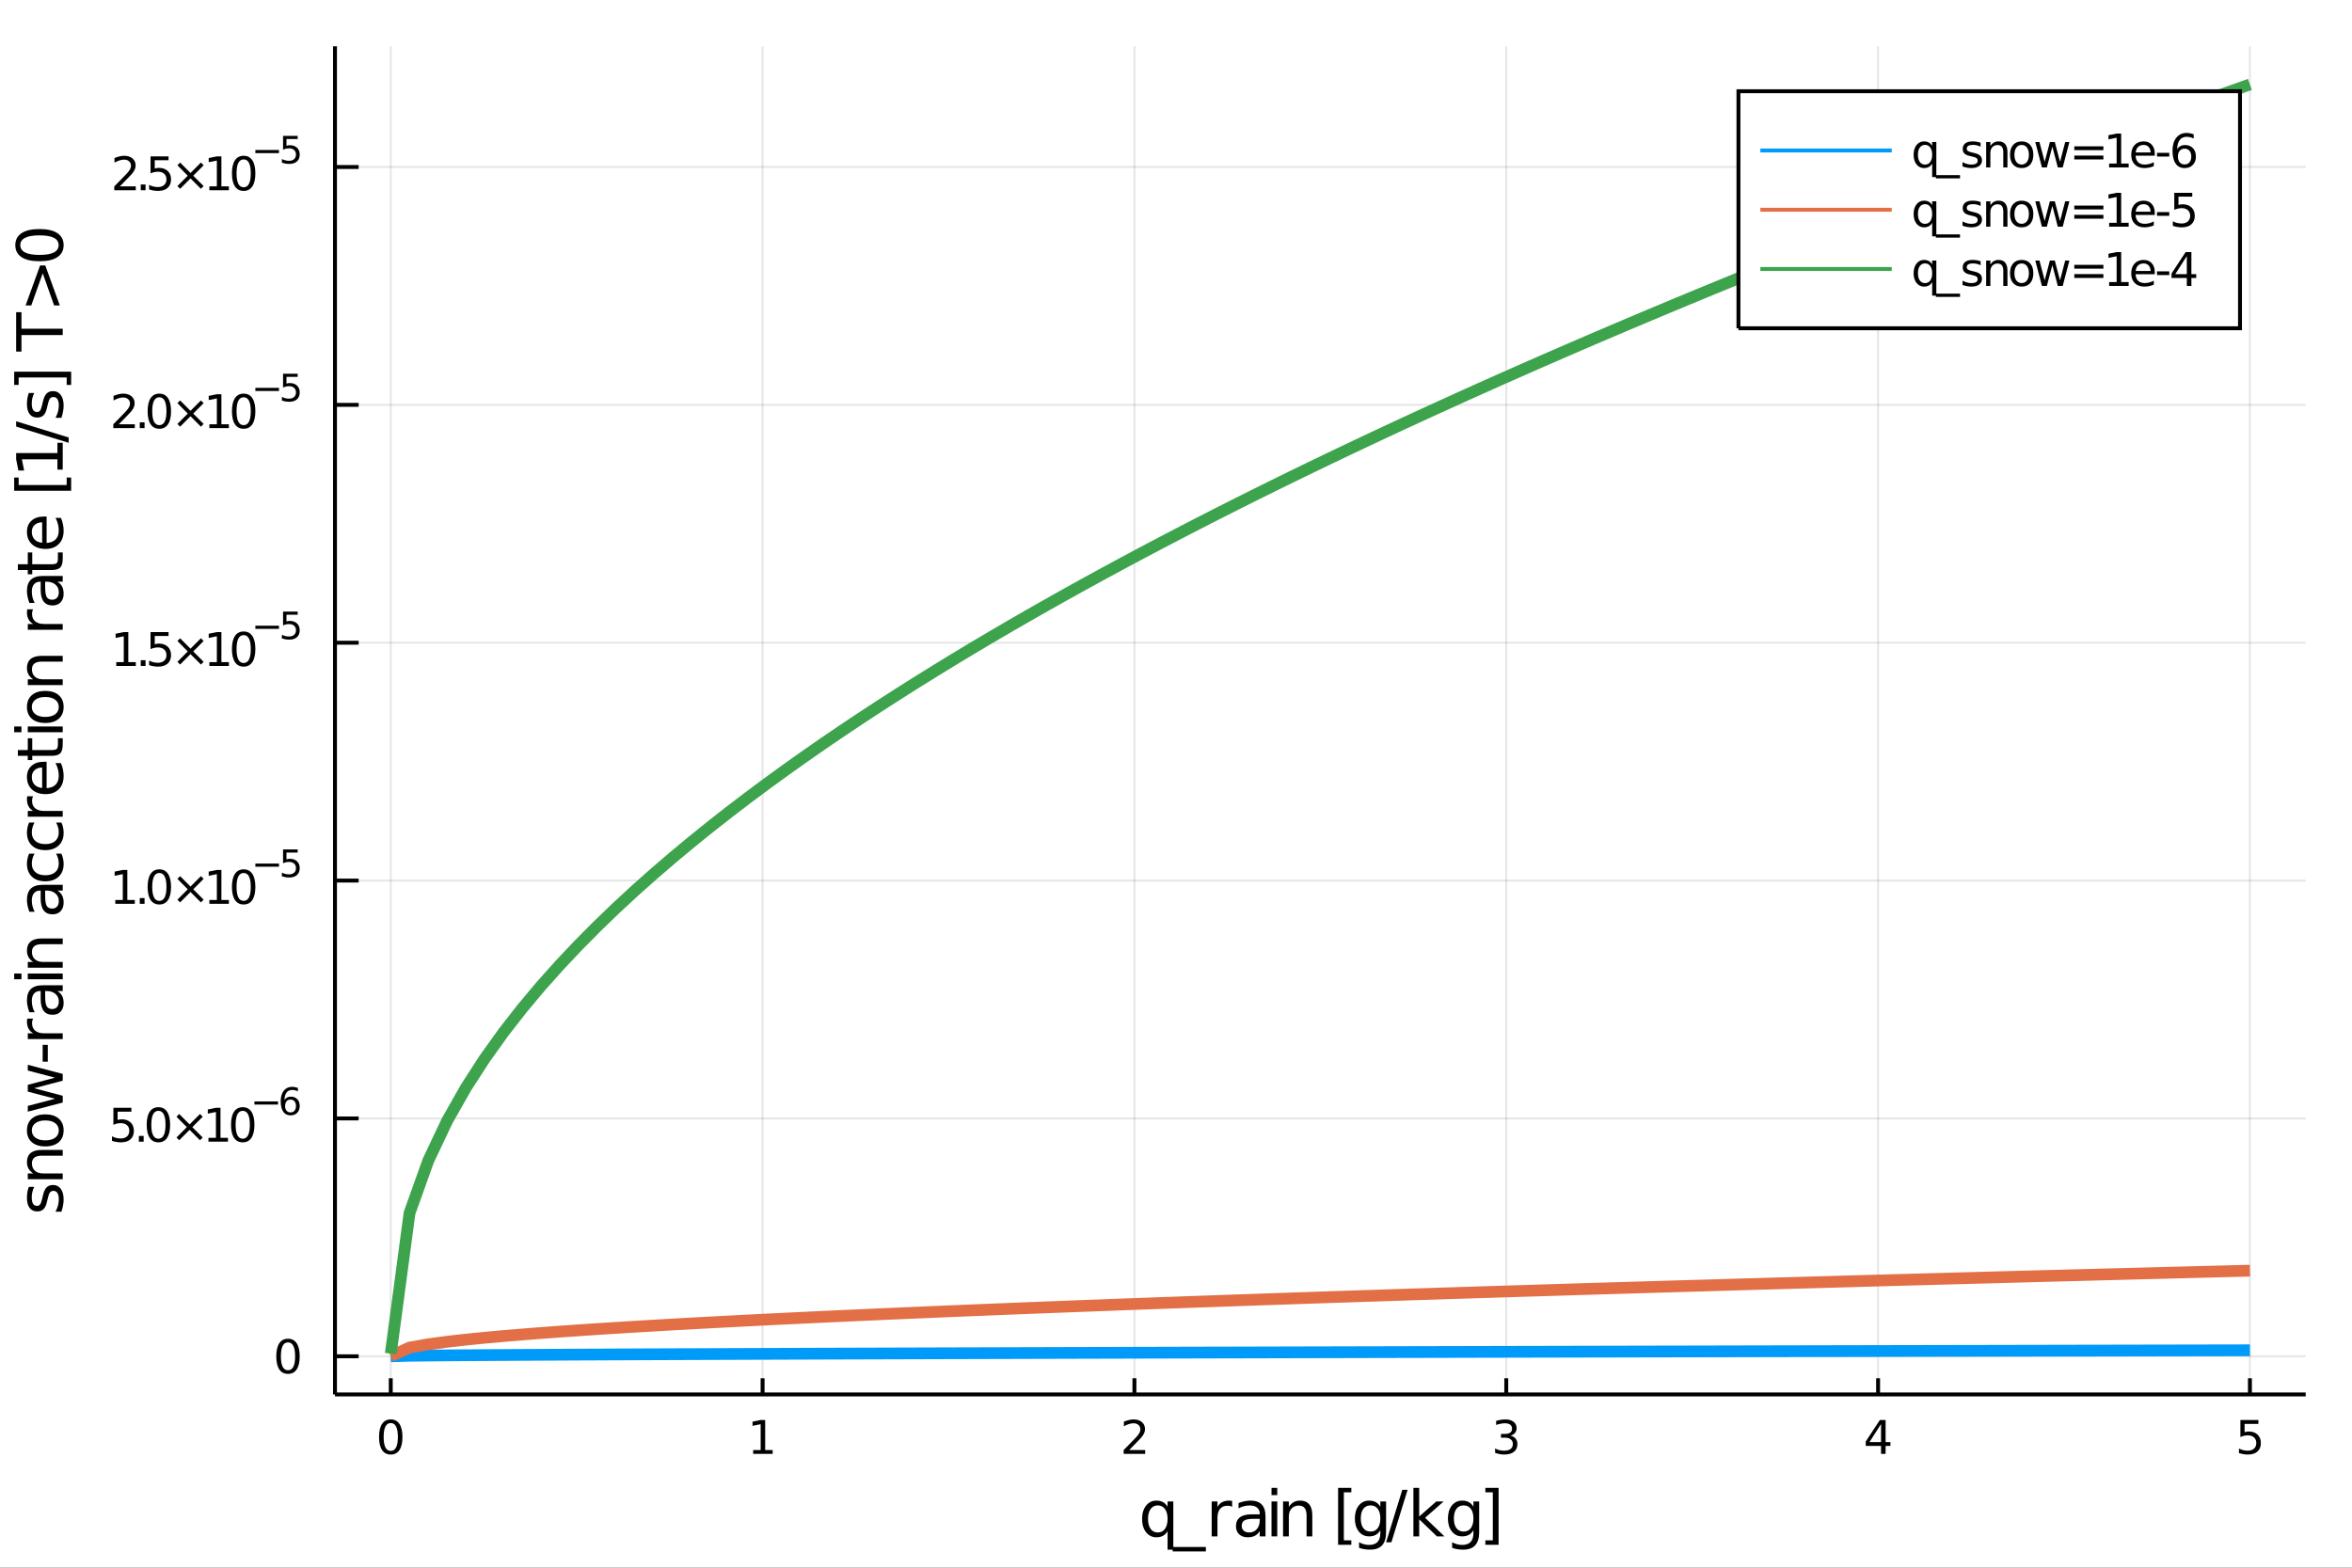 <?xml version="1.0" encoding="utf-8"?>
<svg xmlns="http://www.w3.org/2000/svg" xmlns:xlink="http://www.w3.org/1999/xlink" width="600" height="400" viewBox="0 0 2400 1600">
<rect x="0" y="0" width="2400" height="1600" fill="#333333" stroke="none"/>
<defs>
  <clipPath id="clip350">
    <rect x="0" y="0" width="2400" height="1600"/>
  </clipPath>
</defs>
<path clip-path="url(#clip350)" d="
M0 1600 L2400 1600 L2400 0 L0 0  Z
  " fill="#ffffff" fill-rule="evenodd" fill-opacity="1"/>
<defs>
  <clipPath id="clip351">
    <rect x="480" y="0" width="1681" height="1600"/>
  </clipPath>
</defs>
<path clip-path="url(#clip350)" d="
M341.822 1423.18 L2352.76 1423.18 L2352.76 47.244 L341.822 47.244  Z
  " fill="#ffffff" fill-rule="evenodd" fill-opacity="1"/>
<defs>
  <clipPath id="clip352">
    <rect x="341" y="47" width="2012" height="1377"/>
  </clipPath>
</defs>
<polyline clip-path="url(#clip352)" style="stroke:#000000; stroke-width:2; stroke-opacity:0.1; fill:none" points="
  398.731,1423.18 398.731,47.244 
  "/>
<polyline clip-path="url(#clip352)" style="stroke:#000000; stroke-width:2; stroke-opacity:0.1; fill:none" points="
  778.153,1423.18 778.153,47.244 
  "/>
<polyline clip-path="url(#clip352)" style="stroke:#000000; stroke-width:2; stroke-opacity:0.1; fill:none" points="
  1157.58,1423.18 1157.58,47.244 
  "/>
<polyline clip-path="url(#clip352)" style="stroke:#000000; stroke-width:2; stroke-opacity:0.1; fill:none" points="
  1537,1423.18 1537,47.244 
  "/>
<polyline clip-path="url(#clip352)" style="stroke:#000000; stroke-width:2; stroke-opacity:0.1; fill:none" points="
  1916.42,1423.18 1916.42,47.244 
  "/>
<polyline clip-path="url(#clip352)" style="stroke:#000000; stroke-width:2; stroke-opacity:0.1; fill:none" points="
  2295.84,1423.18 2295.84,47.244 
  "/>
<polyline clip-path="url(#clip350)" style="stroke:#000000; stroke-width:4; stroke-opacity:1; fill:none" points="
  341.822,1423.18 2352.76,1423.18 
  "/>
<polyline clip-path="url(#clip350)" style="stroke:#000000; stroke-width:4; stroke-opacity:1; fill:none" points="
  398.731,1423.18 398.731,1406.67 
  "/>
<polyline clip-path="url(#clip350)" style="stroke:#000000; stroke-width:4; stroke-opacity:1; fill:none" points="
  778.153,1423.18 778.153,1406.67 
  "/>
<polyline clip-path="url(#clip350)" style="stroke:#000000; stroke-width:4; stroke-opacity:1; fill:none" points="
  1157.58,1423.18 1157.58,1406.67 
  "/>
<polyline clip-path="url(#clip350)" style="stroke:#000000; stroke-width:4; stroke-opacity:1; fill:none" points="
  1537,1423.18 1537,1406.67 
  "/>
<polyline clip-path="url(#clip350)" style="stroke:#000000; stroke-width:4; stroke-opacity:1; fill:none" points="
  1916.42,1423.18 1916.42,1406.67 
  "/>
<polyline clip-path="url(#clip350)" style="stroke:#000000; stroke-width:4; stroke-opacity:1; fill:none" points="
  2295.84,1423.18 2295.84,1406.67 
  "/>
<path clip-path="url(#clip350)" d="M 0 0 M398.731 1452.37 Q395.12 1452.37 393.291 1455.94 Q391.486 1459.48 391.486 1466.61 Q391.486 1473.71 393.291 1477.28 Q395.12 1480.82 398.731 1480.82 Q402.365 1480.82 404.171 1477.28 Q406 1473.71 406 1466.61 Q406 1459.48 404.171 1455.94 Q402.365 1452.37 398.731 1452.37 M398.731 1448.67 Q404.541 1448.67 407.597 1453.27 Q410.675 1457.86 410.675 1466.61 Q410.675 1475.33 407.597 1479.94 Q404.541 1484.52 398.731 1484.52 Q392.921 1484.52 389.842 1479.94 Q386.787 1475.33 386.787 1466.61 Q386.787 1457.86 389.842 1453.27 Q392.921 1448.67 398.731 1448.67 Z" fill="#000000" fill-rule="evenodd" fill-opacity="1" /><path clip-path="url(#clip350)" d="M 0 0 M768.535 1479.92 L776.174 1479.92 L776.174 1453.55 L767.864 1455.22 L767.864 1450.96 L776.128 1449.29 L780.804 1449.29 L780.804 1479.92 L788.443 1479.92 L788.443 1483.85 L768.535 1483.85 L768.535 1479.92 Z" fill="#000000" fill-rule="evenodd" fill-opacity="1" /><path clip-path="url(#clip350)" d="M 0 0 M1152.23 1479.92 L1168.55 1479.92 L1168.55 1483.85 L1146.6 1483.85 L1146.6 1479.92 Q1149.27 1477.16 1153.85 1472.53 Q1158.46 1467.88 1159.64 1466.54 Q1161.88 1464.01 1162.76 1462.28 Q1163.66 1460.52 1163.66 1458.83 Q1163.66 1456.07 1161.72 1454.34 Q1159.8 1452.6 1156.7 1452.6 Q1154.5 1452.6 1152.04 1453.37 Q1149.61 1454.13 1146.84 1455.68 L1146.84 1450.96 Q1149.66 1449.82 1152.11 1449.25 Q1154.57 1448.67 1156.6 1448.67 Q1161.97 1448.67 1165.17 1451.35 Q1168.36 1454.04 1168.36 1458.53 Q1168.36 1460.66 1167.55 1462.58 Q1166.77 1464.48 1164.66 1467.07 Q1164.08 1467.74 1160.98 1470.96 Q1157.88 1474.15 1152.23 1479.92 Z" fill="#000000" fill-rule="evenodd" fill-opacity="1" /><path clip-path="url(#clip350)" d="M 0 0 M1541.25 1465.22 Q1544.6 1465.94 1546.48 1468.2 Q1548.38 1470.47 1548.38 1473.81 Q1548.38 1478.92 1544.86 1481.72 Q1541.34 1484.52 1534.86 1484.52 Q1532.68 1484.52 1530.37 1484.08 Q1528.07 1483.67 1525.62 1482.81 L1525.62 1478.3 Q1527.57 1479.43 1529.88 1480.01 Q1532.19 1480.59 1534.72 1480.59 Q1539.12 1480.59 1541.41 1478.85 Q1543.72 1477.12 1543.72 1473.81 Q1543.72 1470.75 1541.57 1469.04 Q1539.44 1467.3 1535.62 1467.3 L1531.59 1467.3 L1531.59 1463.46 L1535.81 1463.46 Q1539.25 1463.46 1541.08 1462.09 Q1542.91 1460.7 1542.91 1458.11 Q1542.91 1455.45 1541.01 1454.04 Q1539.14 1452.6 1535.62 1452.6 Q1533.7 1452.6 1531.5 1453.02 Q1529.3 1453.44 1526.66 1454.31 L1526.66 1450.15 Q1529.32 1449.41 1531.64 1449.04 Q1533.98 1448.67 1536.04 1448.67 Q1541.36 1448.67 1544.46 1451.1 Q1547.57 1453.5 1547.57 1457.63 Q1547.57 1460.5 1545.92 1462.49 Q1544.28 1464.45 1541.25 1465.22 Z" fill="#000000" fill-rule="evenodd" fill-opacity="1" /><path clip-path="url(#clip350)" d="M 0 0 M1919.43 1453.37 L1907.62 1471.81 L1919.43 1471.81 L1919.43 1453.37 M1918.2 1449.29 L1924.08 1449.29 L1924.08 1471.81 L1929.01 1471.81 L1929.01 1475.7 L1924.08 1475.7 L1924.08 1483.85 L1919.43 1483.85 L1919.43 1475.7 L1903.83 1475.7 L1903.83 1471.19 L1918.2 1449.29 Z" fill="#000000" fill-rule="evenodd" fill-opacity="1" /><path clip-path="url(#clip350)" d="M 0 0 M2286.12 1449.29 L2304.48 1449.29 L2304.48 1453.23 L2290.4 1453.23 L2290.4 1461.7 Q2291.42 1461.35 2292.44 1461.19 Q2293.46 1461 2294.48 1461 Q2300.26 1461 2303.64 1464.18 Q2307.02 1467.35 2307.02 1472.76 Q2307.02 1478.34 2303.55 1481.44 Q2300.08 1484.52 2293.76 1484.52 Q2291.58 1484.52 2289.31 1484.15 Q2287.07 1483.78 2284.66 1483.04 L2284.66 1478.34 Q2286.75 1479.48 2288.97 1480.03 Q2291.19 1480.59 2293.67 1480.59 Q2297.67 1480.59 2300.01 1478.48 Q2302.35 1476.38 2302.35 1472.76 Q2302.35 1469.15 2300.01 1467.05 Q2297.67 1464.94 2293.67 1464.94 Q2291.79 1464.94 2289.92 1465.36 Q2288.06 1465.77 2286.12 1466.65 L2286.12 1449.29 Z" fill="#000000" fill-rule="evenodd" fill-opacity="1" /><path clip-path="url(#clip350)" d="M 0 0 M1171.45 1550.25 Q1171.45 1556.71 1174.09 1560.4 Q1176.77 1564.07 1181.41 1564.07 Q1186.06 1564.07 1188.73 1560.4 Q1191.41 1556.71 1191.41 1550.25 Q1191.41 1543.79 1188.73 1540.13 Q1186.06 1536.44 1181.41 1536.44 Q1176.77 1536.44 1174.09 1540.13 Q1171.45 1543.79 1171.45 1550.25 M1191.41 1562.7 Q1189.56 1565.88 1186.73 1567.44 Q1183.93 1568.97 1179.98 1568.97 Q1173.52 1568.97 1169.45 1563.81 Q1165.4 1558.65 1165.4 1550.25 Q1165.4 1541.85 1169.45 1536.69 Q1173.52 1531.54 1179.98 1531.54 Q1183.93 1531.54 1186.73 1533.1 Q1189.56 1534.62 1191.41 1537.81 L1191.41 1532.4 L1197.26 1532.4 L1197.26 1581.6 L1191.41 1581.6 L1191.41 1562.7 Z" fill="#000000" fill-rule="evenodd" fill-opacity="1" /><path clip-path="url(#clip350)" d="M 0 0 M1230.49 1578.87 L1230.49 1583.42 L1196.63 1583.42 L1196.63 1578.87 L1230.49 1578.87 Z" fill="#000000" fill-rule="evenodd" fill-opacity="1" /><path clip-path="url(#clip350)" d="M 0 0 M1257.29 1537.87 Q1256.31 1537.3 1255.13 1537.04 Q1253.98 1536.76 1252.58 1536.76 Q1247.62 1536.76 1244.94 1540 Q1242.3 1543.22 1242.3 1549.27 L1242.3 1568.04 L1236.41 1568.04 L1236.41 1532.4 L1242.3 1532.4 L1242.3 1537.93 Q1244.15 1534.69 1247.11 1533.13 Q1250.07 1531.54 1254.3 1531.54 Q1254.91 1531.54 1255.64 1531.63 Q1256.37 1531.7 1257.26 1531.85 L1257.29 1537.87 Z" fill="#000000" fill-rule="evenodd" fill-opacity="1" /><path clip-path="url(#clip350)" d="M 0 0 M1279.64 1550.12 Q1272.54 1550.12 1269.8 1551.75 Q1267.06 1553.37 1267.06 1557.29 Q1267.06 1560.4 1269.1 1562.25 Q1271.17 1564.07 1274.7 1564.07 Q1279.57 1564.07 1282.5 1560.63 Q1285.46 1557.16 1285.46 1551.43 L1285.46 1550.12 L1279.64 1550.12 M1291.32 1547.71 L1291.32 1568.04 L1285.46 1568.04 L1285.46 1562.63 Q1283.46 1565.88 1280.46 1567.44 Q1277.47 1568.97 1273.14 1568.97 Q1267.67 1568.97 1264.42 1565.91 Q1261.21 1562.82 1261.21 1557.67 Q1261.21 1551.65 1265.22 1548.6 Q1269.26 1545.54 1277.25 1545.54 L1285.46 1545.54 L1285.46 1544.97 Q1285.46 1540.93 1282.79 1538.73 Q1280.15 1536.5 1275.34 1536.5 Q1272.28 1536.5 1269.39 1537.23 Q1266.49 1537.97 1263.82 1539.43 L1263.82 1534.02 Q1267.03 1532.78 1270.06 1532.17 Q1273.08 1531.54 1275.95 1531.54 Q1283.68 1531.54 1287.5 1535.55 Q1291.32 1539.56 1291.32 1547.71 Z" fill="#000000" fill-rule="evenodd" fill-opacity="1" /><path clip-path="url(#clip350)" d="M 0 0 M1297.46 1532.4 L1303.32 1532.4 L1303.32 1568.04 L1297.46 1568.04 L1297.46 1532.4 M1297.46 1518.52 L1303.32 1518.52 L1303.32 1525.93 L1297.46 1525.93 L1297.46 1518.52 Z" fill="#000000" fill-rule="evenodd" fill-opacity="1" /><path clip-path="url(#clip350)" d="M 0 0 M1339.09 1546.53 L1339.09 1568.04 L1333.24 1568.04 L1333.24 1546.72 Q1333.24 1541.66 1331.26 1539.14 Q1329.29 1536.63 1325.34 1536.63 Q1320.6 1536.63 1317.86 1539.65 Q1315.13 1542.68 1315.13 1547.9 L1315.13 1568.04 L1309.24 1568.04 L1309.24 1532.4 L1315.13 1532.4 L1315.13 1537.93 Q1317.23 1534.72 1320.06 1533.13 Q1322.92 1531.54 1326.65 1531.54 Q1332.79 1531.54 1335.94 1535.36 Q1339.09 1539.14 1339.09 1546.53 Z" fill="#000000" fill-rule="evenodd" fill-opacity="1" /><path clip-path="url(#clip350)" d="M 0 0 M1365.42 1518.52 L1378.91 1518.52 L1378.91 1523.07 L1371.27 1523.07 L1371.27 1572.09 L1378.91 1572.09 L1378.91 1576.64 L1365.42 1576.64 L1365.42 1518.52 Z" fill="#000000" fill-rule="evenodd" fill-opacity="1" /><path clip-path="url(#clip350)" d="M 0 0 M1408.51 1549.81 Q1408.51 1543.44 1405.87 1539.94 Q1403.26 1536.44 1398.52 1536.44 Q1393.81 1536.44 1391.16 1539.94 Q1388.55 1543.44 1388.55 1549.81 Q1388.55 1556.14 1391.16 1559.64 Q1393.81 1563.14 1398.52 1563.14 Q1403.26 1563.14 1405.87 1559.64 Q1408.51 1556.14 1408.51 1549.81 M1414.37 1563.62 Q1414.37 1572.72 1410.33 1577.15 Q1406.28 1581.6 1397.94 1581.6 Q1394.86 1581.6 1392.12 1581.13 Q1389.38 1580.68 1386.8 1579.72 L1386.8 1574.03 Q1389.38 1575.43 1391.9 1576.1 Q1394.41 1576.76 1397.02 1576.76 Q1402.78 1576.76 1405.65 1573.74 Q1408.51 1570.75 1408.51 1564.67 L1408.51 1561.77 Q1406.7 1564.92 1403.86 1566.48 Q1401.03 1568.04 1397.08 1568.04 Q1390.53 1568.04 1386.52 1563.05 Q1382.51 1558.05 1382.51 1549.81 Q1382.51 1541.53 1386.52 1536.53 Q1390.53 1531.54 1397.08 1531.54 Q1401.03 1531.54 1403.86 1533.1 Q1406.7 1534.66 1408.51 1537.81 L1408.51 1532.4 L1414.37 1532.4 L1414.37 1563.62 Z" fill="#000000" fill-rule="evenodd" fill-opacity="1" /><path clip-path="url(#clip350)" d="M 0 0 M1430.92 1520.52 L1436.33 1520.52 L1419.78 1574.09 L1414.37 1574.09 L1430.92 1520.52 Z" fill="#000000" fill-rule="evenodd" fill-opacity="1" /><path clip-path="url(#clip350)" d="M 0 0 M1442.25 1518.52 L1448.14 1518.52 L1448.14 1547.77 L1465.61 1532.4 L1473.09 1532.4 L1454.18 1549.07 L1473.89 1568.04 L1466.25 1568.04 L1448.14 1550.63 L1448.14 1568.04 L1442.25 1568.04 L1442.25 1518.52 Z" fill="#000000" fill-rule="evenodd" fill-opacity="1" /><path clip-path="url(#clip350)" d="M 0 0 M1503.49 1549.81 Q1503.49 1543.44 1500.85 1539.94 Q1498.24 1536.44 1493.49 1536.44 Q1488.78 1536.44 1486.14 1539.94 Q1483.53 1543.44 1483.53 1549.81 Q1483.53 1556.14 1486.14 1559.64 Q1488.78 1563.14 1493.49 1563.14 Q1498.24 1563.14 1500.85 1559.64 Q1503.49 1556.14 1503.49 1549.81 M1509.34 1563.62 Q1509.34 1572.72 1505.3 1577.15 Q1501.26 1581.6 1492.92 1581.6 Q1489.83 1581.6 1487.1 1581.13 Q1484.36 1580.68 1481.78 1579.72 L1481.78 1574.03 Q1484.36 1575.43 1486.87 1576.1 Q1489.39 1576.76 1492 1576.76 Q1497.76 1576.76 1500.62 1573.74 Q1503.49 1570.75 1503.49 1564.67 L1503.49 1561.77 Q1501.67 1564.92 1498.84 1566.48 Q1496.01 1568.04 1492.06 1568.04 Q1485.5 1568.04 1481.49 1563.05 Q1477.48 1558.05 1477.48 1549.81 Q1477.48 1541.53 1481.49 1536.53 Q1485.5 1531.54 1492.06 1531.54 Q1496.01 1531.54 1498.84 1533.1 Q1501.67 1534.66 1503.49 1537.81 L1503.49 1532.4 L1509.34 1532.4 L1509.34 1563.62 Z" fill="#000000" fill-rule="evenodd" fill-opacity="1" /><path clip-path="url(#clip350)" d="M 0 0 M1529.17 1518.52 L1529.17 1576.64 L1515.68 1576.64 L1515.68 1572.09 L1523.28 1572.09 L1523.28 1523.07 L1515.68 1523.07 L1515.68 1518.52 L1529.17 1518.52 Z" fill="#000000" fill-rule="evenodd" fill-opacity="1" /><polyline clip-path="url(#clip352)" style="stroke:#000000; stroke-width:2; stroke-opacity:0.1; fill:none" points="
  341.822,1384.25 2352.76,1384.25 
  "/>
<polyline clip-path="url(#clip352)" style="stroke:#000000; stroke-width:2; stroke-opacity:0.1; fill:none" points="
  341.822,1141.49 2352.76,1141.49 
  "/>
<polyline clip-path="url(#clip352)" style="stroke:#000000; stroke-width:2; stroke-opacity:0.1; fill:none" points="
  341.822,898.726 2352.76,898.726 
  "/>
<polyline clip-path="url(#clip352)" style="stroke:#000000; stroke-width:2; stroke-opacity:0.1; fill:none" points="
  341.822,655.964 2352.76,655.964 
  "/>
<polyline clip-path="url(#clip352)" style="stroke:#000000; stroke-width:2; stroke-opacity:0.1; fill:none" points="
  341.822,413.203 2352.76,413.203 
  "/>
<polyline clip-path="url(#clip352)" style="stroke:#000000; stroke-width:2; stroke-opacity:0.1; fill:none" points="
  341.822,170.441 2352.76,170.441 
  "/>
<polyline clip-path="url(#clip350)" style="stroke:#000000; stroke-width:4; stroke-opacity:1; fill:none" points="
  341.822,1423.18 341.822,47.244 
  "/>
<polyline clip-path="url(#clip350)" style="stroke:#000000; stroke-width:4; stroke-opacity:1; fill:none" points="
  341.822,1384.25 365.953,1384.25 
  "/>
<polyline clip-path="url(#clip350)" style="stroke:#000000; stroke-width:4; stroke-opacity:1; fill:none" points="
  341.822,1141.49 365.953,1141.49 
  "/>
<polyline clip-path="url(#clip350)" style="stroke:#000000; stroke-width:4; stroke-opacity:1; fill:none" points="
  341.822,898.726 365.953,898.726 
  "/>
<polyline clip-path="url(#clip350)" style="stroke:#000000; stroke-width:4; stroke-opacity:1; fill:none" points="
  341.822,655.964 365.953,655.964 
  "/>
<polyline clip-path="url(#clip350)" style="stroke:#000000; stroke-width:4; stroke-opacity:1; fill:none" points="
  341.822,413.203 365.953,413.203 
  "/>
<polyline clip-path="url(#clip350)" style="stroke:#000000; stroke-width:4; stroke-opacity:1; fill:none" points="
  341.822,170.441 365.953,170.441 
  "/>
<path clip-path="url(#clip350)" d="M 0 0 M293.877 1370.05 Q290.266 1370.05 288.437 1373.61 Q286.632 1377.15 286.632 1384.28 Q286.632 1391.39 288.437 1394.95 Q290.266 1398.5 293.877 1398.5 Q297.511 1398.5 299.317 1394.95 Q301.146 1391.39 301.146 1384.28 Q301.146 1377.15 299.317 1373.61 Q297.511 1370.05 293.877 1370.05 M293.877 1366.34 Q299.687 1366.34 302.743 1370.95 Q305.822 1375.53 305.822 1384.28 Q305.822 1393.01 302.743 1397.62 Q299.687 1402.2 293.877 1402.2 Q288.067 1402.2 284.988 1397.62 Q281.933 1393.01 281.933 1384.28 Q281.933 1375.53 284.988 1370.95 Q288.067 1366.34 293.877 1366.34 Z" fill="#000000" fill-rule="evenodd" fill-opacity="1" /><path clip-path="url(#clip350)" d="M 0 0 M115.718 1130.65 L134.075 1130.65 L134.075 1134.59 L120.001 1134.59 L120.001 1143.06 Q121.019 1142.71 122.038 1142.55 Q123.056 1142.37 124.075 1142.37 Q129.862 1142.37 133.242 1145.54 Q136.621 1148.71 136.621 1154.13 Q136.621 1159.71 133.149 1162.81 Q129.677 1165.89 123.357 1165.89 Q121.181 1165.89 118.913 1165.52 Q116.668 1165.15 114.26 1164.4 L114.26 1159.71 Q116.343 1160.84 118.566 1161.4 Q120.788 1161.95 123.265 1161.95 Q127.269 1161.95 129.607 1159.84 Q131.945 1157.74 131.945 1154.13 Q131.945 1150.52 129.607 1148.41 Q127.269 1146.3 123.265 1146.3 Q121.39 1146.3 119.515 1146.72 Q117.663 1147.14 115.718 1148.02 L115.718 1130.65 Z" fill="#000000" fill-rule="evenodd" fill-opacity="1" /><path clip-path="url(#clip350)" d="M 0 0 M141.691 1159.34 L146.575 1159.34 L146.575 1165.21 L141.691 1165.21 L141.691 1159.34 Z" fill="#000000" fill-rule="evenodd" fill-opacity="1" /><path clip-path="url(#clip350)" d="M 0 0 M161.644 1133.73 Q158.033 1133.73 156.204 1137.3 Q154.399 1140.84 154.399 1147.97 Q154.399 1155.08 156.204 1158.64 Q158.033 1162.18 161.644 1162.18 Q165.278 1162.18 167.084 1158.64 Q168.913 1155.08 168.913 1147.97 Q168.913 1140.84 167.084 1137.3 Q165.278 1133.73 161.644 1133.73 M161.644 1130.03 Q167.454 1130.03 170.51 1134.64 Q173.589 1139.22 173.589 1147.97 Q173.589 1156.7 170.51 1161.3 Q167.454 1165.89 161.644 1165.89 Q155.834 1165.89 152.755 1161.3 Q149.7 1156.7 149.7 1147.97 Q149.7 1139.22 152.755 1134.64 Q155.834 1130.03 161.644 1130.03 Z" fill="#000000" fill-rule="evenodd" fill-opacity="1" /><path clip-path="url(#clip350)" d="M 0 0 M206.829 1139.75 L196.25 1150.38 L206.829 1160.96 L204.074 1163.76 L193.45 1153.13 L182.825 1163.76 L180.093 1160.96 L190.649 1150.38 L180.093 1139.75 L182.825 1136.95 L193.45 1147.58 L204.074 1136.95 L206.829 1139.75 Z" fill="#000000" fill-rule="evenodd" fill-opacity="1" /><path clip-path="url(#clip350)" d="M 0 0 M212.709 1161.28 L220.348 1161.28 L220.348 1134.91 L212.037 1136.58 L212.037 1132.32 L220.301 1130.65 L224.977 1130.65 L224.977 1161.28 L232.616 1161.28 L232.616 1165.21 L212.709 1165.21 L212.709 1161.28 Z" fill="#000000" fill-rule="evenodd" fill-opacity="1" /><path clip-path="url(#clip350)" d="M 0 0 M247.685 1133.73 Q244.074 1133.73 242.246 1137.3 Q240.44 1140.84 240.44 1147.97 Q240.44 1155.08 242.246 1158.64 Q244.074 1162.18 247.685 1162.18 Q251.32 1162.18 253.125 1158.64 Q254.954 1155.08 254.954 1147.97 Q254.954 1140.84 253.125 1137.3 Q251.32 1133.73 247.685 1133.73 M247.685 1130.03 Q253.496 1130.03 256.551 1134.64 Q259.63 1139.22 259.63 1147.97 Q259.63 1156.7 256.551 1161.3 Q253.496 1165.89 247.685 1165.89 Q241.875 1165.89 238.797 1161.3 Q235.741 1156.7 235.741 1147.97 Q235.741 1139.22 238.797 1134.64 Q241.875 1130.03 247.685 1130.03 Z" fill="#000000" fill-rule="evenodd" fill-opacity="1" /><path clip-path="url(#clip350)" d="M 0 0 M259.63 1124.13 L283.741 1124.13 L283.741 1127.33 L259.63 1127.33 L259.63 1124.13 Z" fill="#000000" fill-rule="evenodd" fill-opacity="1" /><path clip-path="url(#clip350)" d="M 0 0 M296.455 1122.25 Q293.898 1122.25 292.393 1124 Q290.907 1125.75 290.907 1128.8 Q290.907 1131.82 292.393 1133.59 Q293.898 1135.34 296.455 1135.34 Q299.013 1135.34 300.499 1133.59 Q302.004 1131.82 302.004 1128.8 Q302.004 1125.75 300.499 1124 Q299.013 1122.25 296.455 1122.25 M303.997 1110.34 L303.997 1113.81 Q302.568 1113.13 301.101 1112.77 Q299.653 1112.41 298.223 1112.41 Q294.462 1112.41 292.468 1114.95 Q290.493 1117.49 290.211 1122.63 Q291.321 1120.99 292.995 1120.12 Q294.669 1119.24 296.681 1119.24 Q300.913 1119.24 303.358 1121.82 Q305.822 1124.38 305.822 1128.8 Q305.822 1133.12 303.264 1135.74 Q300.706 1138.35 296.455 1138.35 Q291.584 1138.35 289.007 1134.63 Q286.431 1130.88 286.431 1123.79 Q286.431 1117.13 289.591 1113.18 Q292.75 1109.22 298.073 1109.22 Q299.502 1109.22 300.95 1109.5 Q302.417 1109.78 303.997 1110.34 Z" fill="#000000" fill-rule="evenodd" fill-opacity="1" /><path clip-path="url(#clip350)" d="M 0 0 M117.654 918.518 L125.293 918.518 L125.293 892.152 L116.983 893.819 L116.983 889.56 L125.247 887.893 L129.923 887.893 L129.923 918.518 L137.562 918.518 L137.562 922.453 L117.654 922.453 L117.654 918.518 Z" fill="#000000" fill-rule="evenodd" fill-opacity="1" /><path clip-path="url(#clip350)" d="M 0 0 M142.631 916.574 L147.515 916.574 L147.515 922.453 L142.631 922.453 L142.631 916.574 Z" fill="#000000" fill-rule="evenodd" fill-opacity="1" /><path clip-path="url(#clip350)" d="M 0 0 M162.585 890.972 Q158.973 890.972 157.145 894.537 Q155.339 898.078 155.339 905.208 Q155.339 912.314 157.145 915.879 Q158.973 919.421 162.585 919.421 Q166.219 919.421 168.024 915.879 Q169.853 912.314 169.853 905.208 Q169.853 898.078 168.024 894.537 Q166.219 890.972 162.585 890.972 M162.585 887.268 Q168.395 887.268 171.45 891.875 Q174.529 896.458 174.529 905.208 Q174.529 913.935 171.45 918.541 Q168.395 923.124 162.585 923.124 Q156.774 923.124 153.696 918.541 Q150.64 913.935 150.64 905.208 Q150.64 896.458 153.696 891.875 Q156.774 887.268 162.585 887.268 Z" fill="#000000" fill-rule="evenodd" fill-opacity="1" /><path clip-path="url(#clip350)" d="M 0 0 M207.769 896.99 L197.191 907.615 L207.769 918.194 L205.015 920.995 L194.39 910.37 L183.765 920.995 L181.034 918.194 L191.589 907.615 L181.034 896.99 L183.765 894.189 L194.39 904.814 L205.015 894.189 L207.769 896.99 Z" fill="#000000" fill-rule="evenodd" fill-opacity="1" /><path clip-path="url(#clip350)" d="M 0 0 M213.649 918.518 L221.288 918.518 L221.288 892.152 L212.978 893.819 L212.978 889.56 L221.242 887.893 L225.918 887.893 L225.918 918.518 L233.556 918.518 L233.556 922.453 L213.649 922.453 L213.649 918.518 Z" fill="#000000" fill-rule="evenodd" fill-opacity="1" /><path clip-path="url(#clip350)" d="M 0 0 M248.626 890.972 Q245.015 890.972 243.186 894.537 Q241.38 898.078 241.38 905.208 Q241.38 912.314 243.186 915.879 Q245.015 919.421 248.626 919.421 Q252.26 919.421 254.066 915.879 Q255.894 912.314 255.894 905.208 Q255.894 898.078 254.066 894.537 Q252.26 890.972 248.626 890.972 M248.626 887.268 Q254.436 887.268 257.491 891.875 Q260.57 896.458 260.57 905.208 Q260.57 913.935 257.491 918.541 Q254.436 923.124 248.626 923.124 Q242.816 923.124 239.737 918.541 Q236.681 913.935 236.681 905.208 Q236.681 896.458 239.737 891.875 Q242.816 887.268 248.626 887.268 Z" fill="#000000" fill-rule="evenodd" fill-opacity="1" /><path clip-path="url(#clip350)" d="M 0 0 M260.57 881.37 L284.682 881.37 L284.682 884.567 L260.57 884.567 L260.57 881.37 Z" fill="#000000" fill-rule="evenodd" fill-opacity="1" /><path clip-path="url(#clip350)" d="M 0 0 M288.838 866.963 L303.753 866.963 L303.753 870.16 L292.318 870.16 L292.318 877.044 Q293.145 876.762 293.973 876.63 Q294.8 876.48 295.628 876.48 Q300.33 876.48 303.076 879.056 Q305.822 881.633 305.822 886.034 Q305.822 890.567 303 893.087 Q300.179 895.588 295.045 895.588 Q293.277 895.588 291.434 895.287 Q289.609 894.986 287.653 894.384 L287.653 890.567 Q289.346 891.488 291.152 891.939 Q292.957 892.391 294.97 892.391 Q298.223 892.391 300.123 890.679 Q302.022 888.968 302.022 886.034 Q302.022 883.1 300.123 881.388 Q298.223 879.677 294.97 879.677 Q293.446 879.677 291.923 880.015 Q290.418 880.354 288.838 881.069 L288.838 866.963 Z" fill="#000000" fill-rule="evenodd" fill-opacity="1" /><path clip-path="url(#clip350)" d="M 0 0 M118.65 675.757 L126.288 675.757 L126.288 649.391 L117.978 651.058 L117.978 646.798 L126.242 645.132 L130.918 645.132 L130.918 675.757 L138.557 675.757 L138.557 679.692 L118.65 679.692 L118.65 675.757 Z" fill="#000000" fill-rule="evenodd" fill-opacity="1" /><path clip-path="url(#clip350)" d="M 0 0 M143.626 673.812 L148.511 673.812 L148.511 679.692 L143.626 679.692 L143.626 673.812 Z" fill="#000000" fill-rule="evenodd" fill-opacity="1" /><path clip-path="url(#clip350)" d="M 0 0 M153.626 645.132 L171.983 645.132 L171.983 649.067 L157.909 649.067 L157.909 657.539 Q158.927 657.192 159.946 657.03 Q160.964 656.845 161.983 656.845 Q167.77 656.845 171.149 660.016 Q174.529 663.187 174.529 668.604 Q174.529 674.182 171.057 677.284 Q167.585 680.363 161.265 680.363 Q159.089 680.363 156.821 679.993 Q154.575 679.622 152.168 678.881 L152.168 674.182 Q154.251 675.317 156.473 675.872 Q158.696 676.428 161.173 676.428 Q165.177 676.428 167.515 674.321 Q169.853 672.215 169.853 668.604 Q169.853 664.993 167.515 662.886 Q165.177 660.78 161.173 660.78 Q159.298 660.78 157.423 661.196 Q155.571 661.613 153.626 662.493 L153.626 645.132 Z" fill="#000000" fill-rule="evenodd" fill-opacity="1" /><path clip-path="url(#clip350)" d="M 0 0 M207.769 654.229 L197.191 664.854 L207.769 675.432 L205.015 678.233 L194.39 667.608 L183.765 678.233 L181.034 675.432 L191.589 664.854 L181.034 654.229 L183.765 651.428 L194.39 662.053 L205.015 651.428 L207.769 654.229 Z" fill="#000000" fill-rule="evenodd" fill-opacity="1" /><path clip-path="url(#clip350)" d="M 0 0 M213.649 675.757 L221.288 675.757 L221.288 649.391 L212.978 651.058 L212.978 646.798 L221.242 645.132 L225.918 645.132 L225.918 675.757 L233.556 675.757 L233.556 679.692 L213.649 679.692 L213.649 675.757 Z" fill="#000000" fill-rule="evenodd" fill-opacity="1" /><path clip-path="url(#clip350)" d="M 0 0 M248.626 648.21 Q245.015 648.21 243.186 651.775 Q241.38 655.317 241.38 662.446 Q241.38 669.553 243.186 673.118 Q245.015 676.659 248.626 676.659 Q252.26 676.659 254.066 673.118 Q255.894 669.553 255.894 662.446 Q255.894 655.317 254.066 651.775 Q252.26 648.21 248.626 648.21 M248.626 644.507 Q254.436 644.507 257.491 649.113 Q260.57 653.696 260.57 662.446 Q260.57 671.173 257.491 675.78 Q254.436 680.363 248.626 680.363 Q242.816 680.363 239.737 675.78 Q236.681 671.173 236.681 662.446 Q236.681 653.696 239.737 649.113 Q242.816 644.507 248.626 644.507 Z" fill="#000000" fill-rule="evenodd" fill-opacity="1" /><path clip-path="url(#clip350)" d="M 0 0 M260.57 638.608 L284.682 638.608 L284.682 641.805 L260.57 641.805 L260.57 638.608 Z" fill="#000000" fill-rule="evenodd" fill-opacity="1" /><path clip-path="url(#clip350)" d="M 0 0 M288.838 624.201 L303.753 624.201 L303.753 627.399 L292.318 627.399 L292.318 634.282 Q293.145 634 293.973 633.868 Q294.8 633.718 295.628 633.718 Q300.33 633.718 303.076 636.295 Q305.822 638.871 305.822 643.272 Q305.822 647.805 303 650.325 Q300.179 652.827 295.045 652.827 Q293.277 652.827 291.434 652.526 Q289.609 652.225 287.653 651.623 L287.653 647.805 Q289.346 648.727 291.152 649.178 Q292.957 649.629 294.97 649.629 Q298.223 649.629 300.123 647.918 Q302.022 646.206 302.022 643.272 Q302.022 640.338 300.123 638.627 Q298.223 636.915 294.97 636.915 Q293.446 636.915 291.923 637.254 Q290.418 637.592 288.838 638.307 L288.838 624.201 Z" fill="#000000" fill-rule="evenodd" fill-opacity="1" /><path clip-path="url(#clip350)" d="M 0 0 M121.242 432.995 L137.562 432.995 L137.562 436.93 L115.617 436.93 L115.617 432.995 Q118.279 430.24 122.863 425.611 Q127.469 420.958 128.65 419.615 Q130.895 417.092 131.775 415.356 Q132.677 413.597 132.677 411.907 Q132.677 409.153 130.733 407.416 Q128.812 405.68 125.71 405.68 Q123.511 405.68 121.057 406.444 Q118.626 407.208 115.849 408.759 L115.849 404.037 Q118.673 402.903 121.126 402.324 Q123.58 401.745 125.617 401.745 Q130.987 401.745 134.182 404.43 Q137.376 407.116 137.376 411.606 Q137.376 413.736 136.566 415.657 Q135.779 417.555 133.673 420.148 Q133.094 420.819 129.992 424.037 Q126.89 427.231 121.242 432.995 Z" fill="#000000" fill-rule="evenodd" fill-opacity="1" /><path clip-path="url(#clip350)" d="M 0 0 M142.631 431.051 L147.515 431.051 L147.515 436.93 L142.631 436.93 L142.631 431.051 Z" fill="#000000" fill-rule="evenodd" fill-opacity="1" /><path clip-path="url(#clip350)" d="M 0 0 M162.585 405.449 Q158.973 405.449 157.145 409.014 Q155.339 412.555 155.339 419.685 Q155.339 426.791 157.145 430.356 Q158.973 433.898 162.585 433.898 Q166.219 433.898 168.024 430.356 Q169.853 426.791 169.853 419.685 Q169.853 412.555 168.024 409.014 Q166.219 405.449 162.585 405.449 M162.585 401.745 Q168.395 401.745 171.45 406.352 Q174.529 410.935 174.529 419.685 Q174.529 428.412 171.45 433.018 Q168.395 437.601 162.585 437.601 Q156.774 437.601 153.696 433.018 Q150.64 428.412 150.64 419.685 Q150.64 410.935 153.696 406.352 Q156.774 401.745 162.585 401.745 Z" fill="#000000" fill-rule="evenodd" fill-opacity="1" /><path clip-path="url(#clip350)" d="M 0 0 M207.769 411.467 L197.191 422.092 L207.769 432.671 L205.015 435.472 L194.39 424.847 L183.765 435.472 L181.034 432.671 L191.589 422.092 L181.034 411.467 L183.765 408.666 L194.39 419.291 L205.015 408.666 L207.769 411.467 Z" fill="#000000" fill-rule="evenodd" fill-opacity="1" /><path clip-path="url(#clip350)" d="M 0 0 M213.649 432.995 L221.288 432.995 L221.288 406.629 L212.978 408.296 L212.978 404.037 L221.242 402.37 L225.918 402.37 L225.918 432.995 L233.556 432.995 L233.556 436.93 L213.649 436.93 L213.649 432.995 Z" fill="#000000" fill-rule="evenodd" fill-opacity="1" /><path clip-path="url(#clip350)" d="M 0 0 M248.626 405.449 Q245.015 405.449 243.186 409.014 Q241.38 412.555 241.38 419.685 Q241.38 426.791 243.186 430.356 Q245.015 433.898 248.626 433.898 Q252.26 433.898 254.066 430.356 Q255.894 426.791 255.894 419.685 Q255.894 412.555 254.066 409.014 Q252.26 405.449 248.626 405.449 M248.626 401.745 Q254.436 401.745 257.491 406.352 Q260.57 410.935 260.57 419.685 Q260.57 428.412 257.491 433.018 Q254.436 437.601 248.626 437.601 Q242.816 437.601 239.737 433.018 Q236.681 428.412 236.681 419.685 Q236.681 410.935 239.737 406.352 Q242.816 401.745 248.626 401.745 Z" fill="#000000" fill-rule="evenodd" fill-opacity="1" /><path clip-path="url(#clip350)" d="M 0 0 M260.57 395.847 L284.682 395.847 L284.682 399.044 L260.57 399.044 L260.57 395.847 Z" fill="#000000" fill-rule="evenodd" fill-opacity="1" /><path clip-path="url(#clip350)" d="M 0 0 M288.838 381.44 L303.753 381.44 L303.753 384.637 L292.318 384.637 L292.318 391.521 Q293.145 391.239 293.973 391.107 Q294.8 390.957 295.628 390.957 Q300.33 390.957 303.076 393.533 Q305.822 396.11 305.822 400.511 Q305.822 405.044 303 407.564 Q300.179 410.065 295.045 410.065 Q293.277 410.065 291.434 409.764 Q289.609 409.463 287.653 408.861 L287.653 405.044 Q289.346 405.965 291.152 406.416 Q292.957 406.868 294.97 406.868 Q298.223 406.868 300.123 405.156 Q302.022 403.445 302.022 400.511 Q302.022 397.577 300.123 395.865 Q298.223 394.154 294.97 394.154 Q293.446 394.154 291.923 394.492 Q290.418 394.831 288.838 395.546 L288.838 381.44 Z" fill="#000000" fill-rule="evenodd" fill-opacity="1" /><path clip-path="url(#clip350)" d="M 0 0 M122.238 190.234 L138.557 190.234 L138.557 194.169 L116.613 194.169 L116.613 190.234 Q119.275 187.479 123.858 182.849 Q128.464 178.197 129.645 176.854 Q131.89 174.331 132.77 172.595 Q133.673 170.835 133.673 169.146 Q133.673 166.391 131.728 164.655 Q129.807 162.919 126.705 162.919 Q124.506 162.919 122.052 163.683 Q119.622 164.447 116.844 165.998 L116.844 161.275 Q119.668 160.141 122.122 159.562 Q124.575 158.984 126.613 158.984 Q131.983 158.984 135.177 161.669 Q138.372 164.354 138.372 168.845 Q138.372 170.974 137.562 172.896 Q136.775 174.794 134.668 177.386 Q134.089 178.058 130.987 181.275 Q127.886 184.47 122.238 190.234 Z" fill="#000000" fill-rule="evenodd" fill-opacity="1" /><path clip-path="url(#clip350)" d="M 0 0 M143.626 188.289 L148.511 188.289 L148.511 194.169 L143.626 194.169 L143.626 188.289 Z" fill="#000000" fill-rule="evenodd" fill-opacity="1" /><path clip-path="url(#clip350)" d="M 0 0 M153.626 159.609 L171.983 159.609 L171.983 163.544 L157.909 163.544 L157.909 172.016 Q158.927 171.669 159.946 171.507 Q160.964 171.322 161.983 171.322 Q167.77 171.322 171.149 174.493 Q174.529 177.664 174.529 183.081 Q174.529 188.659 171.057 191.761 Q167.585 194.84 161.265 194.84 Q159.089 194.84 156.821 194.47 Q154.575 194.099 152.168 193.358 L152.168 188.659 Q154.251 189.794 156.473 190.349 Q158.696 190.905 161.173 190.905 Q165.177 190.905 167.515 188.798 Q169.853 186.692 169.853 183.081 Q169.853 179.47 167.515 177.363 Q165.177 175.257 161.173 175.257 Q159.298 175.257 157.423 175.673 Q155.571 176.09 153.626 176.97 L153.626 159.609 Z" fill="#000000" fill-rule="evenodd" fill-opacity="1" /><path clip-path="url(#clip350)" d="M 0 0 M207.769 168.706 L197.191 179.331 L207.769 189.909 L205.015 192.71 L194.39 182.085 L183.765 192.71 L181.034 189.909 L191.589 179.331 L181.034 168.706 L183.765 165.905 L194.39 176.53 L205.015 165.905 L207.769 168.706 Z" fill="#000000" fill-rule="evenodd" fill-opacity="1" /><path clip-path="url(#clip350)" d="M 0 0 M213.649 190.234 L221.288 190.234 L221.288 163.868 L212.978 165.535 L212.978 161.275 L221.242 159.609 L225.918 159.609 L225.918 190.234 L233.556 190.234 L233.556 194.169 L213.649 194.169 L213.649 190.234 Z" fill="#000000" fill-rule="evenodd" fill-opacity="1" /><path clip-path="url(#clip350)" d="M 0 0 M248.626 162.687 Q245.015 162.687 243.186 166.252 Q241.38 169.794 241.38 176.923 Q241.38 184.03 243.186 187.595 Q245.015 191.136 248.626 191.136 Q252.26 191.136 254.066 187.595 Q255.894 184.03 255.894 176.923 Q255.894 169.794 254.066 166.252 Q252.26 162.687 248.626 162.687 M248.626 158.984 Q254.436 158.984 257.491 163.59 Q260.57 168.173 260.57 176.923 Q260.57 185.65 257.491 190.257 Q254.436 194.84 248.626 194.84 Q242.816 194.84 239.737 190.257 Q236.681 185.65 236.681 176.923 Q236.681 168.173 239.737 163.59 Q242.816 158.984 248.626 158.984 Z" fill="#000000" fill-rule="evenodd" fill-opacity="1" /><path clip-path="url(#clip350)" d="M 0 0 M260.57 153.085 L284.682 153.085 L284.682 156.282 L260.57 156.282 L260.57 153.085 Z" fill="#000000" fill-rule="evenodd" fill-opacity="1" /><path clip-path="url(#clip350)" d="M 0 0 M288.838 138.678 L303.753 138.678 L303.753 141.876 L292.318 141.876 L292.318 148.759 Q293.145 148.477 293.973 148.345 Q294.8 148.195 295.628 148.195 Q300.33 148.195 303.076 150.772 Q305.822 153.348 305.822 157.749 Q305.822 162.282 303 164.802 Q300.179 167.304 295.045 167.304 Q293.277 167.304 291.434 167.003 Q289.609 166.702 287.653 166.1 L287.653 162.282 Q289.346 163.204 291.152 163.655 Q292.957 164.106 294.97 164.106 Q298.223 164.106 300.123 162.395 Q302.022 160.683 302.022 157.749 Q302.022 154.815 300.123 153.104 Q298.223 151.392 294.97 151.392 Q293.446 151.392 291.923 151.731 Q290.418 152.069 288.838 152.784 L288.838 138.678 Z" fill="#000000" fill-rule="evenodd" fill-opacity="1" /><path clip-path="url(#clip350)" d="M 0 0 M29.407 1211.32 L34.945 1211.32 Q33.672 1213.8 33.035 1216.48 Q32.398 1219.15 32.398 1222.01 Q32.398 1226.37 33.735 1228.57 Q35.072 1230.73 37.746 1230.73 Q39.783 1230.73 40.96 1229.17 Q42.106 1227.62 43.157 1222.9 L43.602 1220.9 Q44.939 1214.66 47.39 1212.05 Q49.809 1209.41 54.169 1209.41 Q59.134 1209.41 62.031 1213.36 Q64.927 1217.27 64.927 1224.15 Q64.927 1227.01 64.354 1230.13 Q63.813 1233.22 62.699 1236.65 L56.652 1236.65 Q58.339 1233.41 59.198 1230.26 Q60.026 1227.11 60.026 1224.02 Q60.026 1219.88 58.625 1217.65 Q57.193 1215.42 54.615 1215.42 Q52.228 1215.42 50.955 1217.05 Q49.681 1218.64 48.504 1224.08 L48.026 1226.12 Q46.88 1231.56 44.525 1233.98 Q42.138 1236.4 38 1236.4 Q32.971 1236.4 30.234 1232.84 Q27.497 1229.27 27.497 1222.71 Q27.497 1219.47 27.974 1216.6 Q28.452 1213.74 29.407 1211.32 Z" fill="#000000" fill-rule="evenodd" fill-opacity="1" /><path clip-path="url(#clip350)" d="M 0 0 M42.488 1173.63 L64.004 1173.63 L64.004 1179.49 L42.679 1179.49 Q37.618 1179.49 35.104 1181.46 Q32.589 1183.44 32.589 1187.38 Q32.589 1192.13 35.613 1194.86 Q38.637 1197.6 43.857 1197.6 L64.004 1197.6 L64.004 1203.49 L28.356 1203.49 L28.356 1197.6 L33.894 1197.6 Q30.68 1195.5 29.088 1192.67 Q27.497 1189.8 27.497 1186.08 Q27.497 1179.94 31.316 1176.79 Q35.104 1173.63 42.488 1173.63 Z" fill="#000000" fill-rule="evenodd" fill-opacity="1" /><path clip-path="url(#clip350)" d="M 0 0 M32.462 1153.68 Q32.462 1158.39 36.154 1161.13 Q39.815 1163.86 46.212 1163.86 Q52.609 1163.86 56.302 1161.16 Q59.962 1158.42 59.962 1153.68 Q59.962 1149 56.27 1146.26 Q52.578 1143.52 46.212 1143.52 Q39.878 1143.52 36.186 1146.26 Q32.462 1149 32.462 1153.68 M27.497 1153.68 Q27.497 1146.04 32.462 1141.68 Q37.427 1137.32 46.212 1137.32 Q54.965 1137.32 59.962 1141.68 Q64.927 1146.04 64.927 1153.68 Q64.927 1161.35 59.962 1165.71 Q54.965 1170.04 46.212 1170.04 Q37.427 1170.04 32.462 1165.71 Q27.497 1161.35 27.497 1153.68 Z" fill="#000000" fill-rule="evenodd" fill-opacity="1" /><path clip-path="url(#clip350)" d="M 0 0 M28.356 1134.58 L28.356 1128.72 L56.174 1121.4 L28.356 1114.11 L28.356 1107.21 L56.174 1099.89 L28.356 1092.6 L28.356 1086.74 L64.004 1096.07 L64.004 1102.97 L34.786 1110.65 L64.004 1118.35 L64.004 1125.25 L28.356 1134.58 Z" fill="#000000" fill-rule="evenodd" fill-opacity="1" /><path clip-path="url(#clip350)" d="M 0 0 M43.538 1083.56 L43.538 1066.4 L48.758 1066.4 L48.758 1083.56 L43.538 1083.56 Z" fill="#000000" fill-rule="evenodd" fill-opacity="1" /><path clip-path="url(#clip350)" d="M 0 0 M33.831 1039.6 Q33.258 1040.59 33.003 1041.77 Q32.717 1042.91 32.717 1044.31 Q32.717 1049.28 35.963 1051.95 Q39.178 1054.6 45.225 1054.6 L64.004 1054.6 L64.004 1060.48 L28.356 1060.48 L28.356 1054.6 L33.894 1054.6 Q30.648 1052.75 29.088 1049.79 Q27.497 1046.83 27.497 1042.6 Q27.497 1041.99 27.592 1041.26 Q27.656 1040.53 27.815 1039.64 L33.831 1039.6 Z" fill="#000000" fill-rule="evenodd" fill-opacity="1" /><path clip-path="url(#clip350)" d="M 0 0 M46.085 1017.26 Q46.085 1024.36 47.708 1027.1 Q49.331 1029.83 53.246 1029.83 Q56.365 1029.83 58.211 1027.8 Q60.026 1025.73 60.026 1022.19 Q60.026 1017.32 56.588 1014.4 Q53.119 1011.44 47.39 1011.44 L46.085 1011.44 L46.085 1017.26 M43.666 1005.58 L64.004 1005.58 L64.004 1011.44 L58.593 1011.44 Q61.84 1013.44 63.399 1016.43 Q64.927 1019.42 64.927 1023.75 Q64.927 1029.23 61.872 1032.47 Q58.784 1035.69 53.628 1035.69 Q47.612 1035.69 44.557 1031.68 Q41.501 1027.64 41.501 1019.65 L41.501 1011.44 L40.928 1011.44 Q36.886 1011.44 34.69 1014.11 Q32.462 1016.75 32.462 1021.56 Q32.462 1024.61 33.194 1027.51 Q33.926 1030.41 35.39 1033.08 L29.98 1033.08 Q28.738 1029.86 28.133 1026.84 Q27.497 1023.82 27.497 1020.95 Q27.497 1013.22 31.507 1009.4 Q35.518 1005.58 43.666 1005.58 Z" fill="#000000" fill-rule="evenodd" fill-opacity="1" /><path clip-path="url(#clip350)" d="M 0 0 M28.356 999.437 L28.356 993.58 L64.004 993.58 L64.004 999.437 L28.356 999.437 M14.479 999.437 L14.479 993.58 L21.895 993.58 L21.895 999.437 L14.479 999.437 Z" fill="#000000" fill-rule="evenodd" fill-opacity="1" /><path clip-path="url(#clip350)" d="M 0 0 M42.488 957.805 L64.004 957.805 L64.004 963.661 L42.679 963.661 Q37.618 963.661 35.104 965.635 Q32.589 967.608 32.589 971.555 Q32.589 976.297 35.613 979.034 Q38.637 981.772 43.857 981.772 L64.004 981.772 L64.004 987.66 L28.356 987.66 L28.356 981.772 L33.894 981.772 Q30.68 979.671 29.088 976.838 Q27.497 973.974 27.497 970.25 Q27.497 964.107 31.316 960.956 Q35.104 957.805 42.488 957.805 Z" fill="#000000" fill-rule="evenodd" fill-opacity="1" /><path clip-path="url(#clip350)" d="M 0 0 M46.085 914.741 Q46.085 921.839 47.708 924.576 Q49.331 927.313 53.246 927.313 Q56.365 927.313 58.211 925.276 Q60.026 923.207 60.026 919.674 Q60.026 914.804 56.588 911.876 Q53.119 908.916 47.39 908.916 L46.085 908.916 L46.085 914.741 M43.666 903.06 L64.004 903.06 L64.004 908.916 L58.593 908.916 Q61.84 910.921 63.399 913.913 Q64.927 916.905 64.927 921.234 Q64.927 926.708 61.872 929.955 Q58.784 933.17 53.628 933.17 Q47.612 933.17 44.557 929.159 Q41.501 925.117 41.501 917.128 L41.501 908.916 L40.928 908.916 Q36.886 908.916 34.69 911.59 Q32.462 914.232 32.462 919.038 Q32.462 922.093 33.194 924.99 Q33.926 927.886 35.39 930.56 L29.98 930.56 Q28.738 927.345 28.133 924.321 Q27.497 921.297 27.497 918.433 Q27.497 910.699 31.507 906.879 Q35.518 903.06 43.666 903.06 Z" fill="#000000" fill-rule="evenodd" fill-opacity="1" /><path clip-path="url(#clip350)" d="M 0 0 M29.725 871.263 L35.199 871.263 Q33.831 873.746 33.162 876.26 Q32.462 878.743 32.462 881.289 Q32.462 886.986 36.09 890.137 Q39.687 893.288 46.212 893.288 Q52.737 893.288 56.365 890.137 Q59.962 886.986 59.962 881.289 Q59.962 878.743 59.294 876.26 Q58.593 873.746 57.225 871.263 L62.636 871.263 Q63.781 873.714 64.354 876.356 Q64.927 878.966 64.927 881.926 Q64.927 889.978 59.866 894.721 Q54.806 899.463 46.212 899.463 Q37.491 899.463 32.494 894.689 Q27.497 889.883 27.497 881.544 Q27.497 878.838 28.07 876.26 Q28.611 873.682 29.725 871.263 Z" fill="#000000" fill-rule="evenodd" fill-opacity="1" /><path clip-path="url(#clip350)" d="M 0 0 M29.725 839.466 L35.199 839.466 Q33.831 841.949 33.162 844.463 Q32.462 846.946 32.462 849.492 Q32.462 855.19 36.09 858.341 Q39.687 861.492 46.212 861.492 Q52.737 861.492 56.365 858.341 Q59.962 855.19 59.962 849.492 Q59.962 846.946 59.294 844.463 Q58.593 841.949 57.225 839.466 L62.636 839.466 Q63.781 841.917 64.354 844.559 Q64.927 847.169 64.927 850.129 Q64.927 858.182 59.866 862.924 Q54.806 867.666 46.212 867.666 Q37.491 867.666 32.494 862.892 Q27.497 858.086 27.497 849.747 Q27.497 847.042 28.07 844.463 Q28.611 841.885 29.725 839.466 Z" fill="#000000" fill-rule="evenodd" fill-opacity="1" /><path clip-path="url(#clip350)" d="M 0 0 M33.831 812.667 Q33.258 813.653 33.003 814.831 Q32.717 815.977 32.717 817.377 Q32.717 822.343 35.963 825.016 Q39.178 827.658 45.225 827.658 L64.004 827.658 L64.004 833.546 L28.356 833.546 L28.356 827.658 L33.894 827.658 Q30.648 825.812 29.088 822.852 Q27.497 819.892 27.497 815.659 Q27.497 815.054 27.592 814.322 Q27.656 813.59 27.815 812.699 L33.831 812.667 Z" fill="#000000" fill-rule="evenodd" fill-opacity="1" /><path clip-path="url(#clip350)" d="M 0 0 M44.716 777.464 L47.581 777.464 L47.581 804.391 Q53.628 804.009 56.811 800.763 Q59.962 797.484 59.962 791.66 Q59.962 788.286 59.134 785.135 Q58.307 781.952 56.652 778.833 L62.19 778.833 Q63.527 781.984 64.227 785.294 Q64.927 788.604 64.927 792.01 Q64.927 800.54 59.962 805.537 Q54.997 810.502 46.53 810.502 Q37.777 810.502 32.653 805.792 Q27.497 801.049 27.497 793.028 Q27.497 785.835 32.144 781.666 Q36.759 777.464 44.716 777.464 M42.997 783.321 Q38.191 783.384 35.327 786.026 Q32.462 788.636 32.462 792.965 Q32.462 797.866 35.231 800.826 Q38 803.755 43.029 804.2 L42.997 783.321 Z" fill="#000000" fill-rule="evenodd" fill-opacity="1" /><path clip-path="url(#clip350)" d="M 0 0 M18.235 765.529 L28.356 765.529 L28.356 753.466 L32.908 753.466 L32.908 765.529 L52.259 765.529 Q56.62 765.529 57.861 764.351 Q59.103 763.142 59.103 759.481 L59.103 753.466 L64.004 753.466 L64.004 759.481 Q64.004 766.261 61.49 768.839 Q58.943 771.417 52.259 771.417 L32.908 771.417 L32.908 775.714 L28.356 775.714 L28.356 771.417 L18.235 771.417 L18.235 765.529 Z" fill="#000000" fill-rule="evenodd" fill-opacity="1" /><path clip-path="url(#clip350)" d="M 0 0 M28.356 747.323 L28.356 741.466 L64.004 741.466 L64.004 747.323 L28.356 747.323 M14.479 747.323 L14.479 741.466 L21.895 741.466 L21.895 747.323 L14.479 747.323 Z" fill="#000000" fill-rule="evenodd" fill-opacity="1" /><path clip-path="url(#clip350)" d="M 0 0 M32.462 721.51 Q32.462 726.22 36.154 728.958 Q39.815 731.695 46.212 731.695 Q52.609 731.695 56.302 728.989 Q59.962 726.252 59.962 721.51 Q59.962 716.831 56.27 714.094 Q52.578 711.356 46.212 711.356 Q39.878 711.356 36.186 714.094 Q32.462 716.831 32.462 721.51 M27.497 721.51 Q27.497 713.871 32.462 709.51 Q37.427 705.15 46.212 705.15 Q54.965 705.15 59.962 709.51 Q64.927 713.871 64.927 721.51 Q64.927 729.18 59.962 733.541 Q54.965 737.87 46.212 737.87 Q37.427 737.87 32.462 733.541 Q27.497 729.18 27.497 721.51 Z" fill="#000000" fill-rule="evenodd" fill-opacity="1" /><path clip-path="url(#clip350)" d="M 0 0 M42.488 669.375 L64.004 669.375 L64.004 675.231 L42.679 675.231 Q37.618 675.231 35.104 677.204 Q32.589 679.178 32.589 683.125 Q32.589 687.867 35.613 690.604 Q38.637 693.342 43.857 693.342 L64.004 693.342 L64.004 699.23 L28.356 699.23 L28.356 693.342 L33.894 693.342 Q30.68 691.241 29.088 688.408 Q27.497 685.544 27.497 681.82 Q27.497 675.677 31.316 672.526 Q35.104 669.375 42.488 669.375 Z" fill="#000000" fill-rule="evenodd" fill-opacity="1" /><path clip-path="url(#clip350)" d="M 0 0 M33.831 621.855 Q33.258 622.841 33.003 624.019 Q32.717 625.165 32.717 626.565 Q32.717 631.531 35.963 634.204 Q39.178 636.846 45.225 636.846 L64.004 636.846 L64.004 642.734 L28.356 642.734 L28.356 636.846 L33.894 636.846 Q30.648 635 29.088 632.04 Q27.497 629.08 27.497 624.847 Q27.497 624.242 27.592 623.51 Q27.656 622.778 27.815 621.886 L33.831 621.855 Z" fill="#000000" fill-rule="evenodd" fill-opacity="1" /><path clip-path="url(#clip350)" d="M 0 0 M46.085 599.511 Q46.085 606.609 47.708 609.346 Q49.331 612.083 53.246 612.083 Q56.365 612.083 58.211 610.046 Q60.026 607.977 60.026 604.444 Q60.026 599.575 56.588 596.646 Q53.119 593.686 47.39 593.686 L46.085 593.686 L46.085 599.511 M43.666 587.83 L64.004 587.83 L64.004 593.686 L58.593 593.686 Q61.84 595.692 63.399 598.683 Q64.927 601.675 64.927 606.004 Q64.927 611.479 61.872 614.725 Q58.784 617.94 53.628 617.94 Q47.612 617.94 44.557 613.929 Q41.501 609.887 41.501 601.898 L41.501 593.686 L40.928 593.686 Q36.886 593.686 34.69 596.36 Q32.462 599.002 32.462 603.808 Q32.462 606.863 33.194 609.76 Q33.926 612.656 35.39 615.33 L29.98 615.33 Q28.738 612.115 28.133 609.091 Q27.497 606.068 27.497 603.203 Q27.497 595.469 31.507 591.649 Q35.518 587.83 43.666 587.83 Z" fill="#000000" fill-rule="evenodd" fill-opacity="1" /><path clip-path="url(#clip350)" d="M 0 0 M18.235 575.894 L28.356 575.894 L28.356 563.831 L32.908 563.831 L32.908 575.894 L52.259 575.894 Q56.62 575.894 57.861 574.717 Q59.103 573.507 59.103 569.847 L59.103 563.831 L64.004 563.831 L64.004 569.847 Q64.004 576.626 61.49 579.204 Q58.943 581.783 52.259 581.783 L32.908 581.783 L32.908 586.079 L28.356 586.079 L28.356 581.783 L18.235 581.783 L18.235 575.894 Z" fill="#000000" fill-rule="evenodd" fill-opacity="1" /><path clip-path="url(#clip350)" d="M 0 0 M44.716 527.197 L47.581 527.197 L47.581 554.124 Q53.628 553.742 56.811 550.495 Q59.962 547.217 59.962 541.392 Q59.962 538.018 59.134 534.867 Q58.307 531.684 56.652 528.565 L62.19 528.565 Q63.527 531.716 64.227 535.026 Q64.927 538.337 64.927 541.742 Q64.927 550.272 59.962 555.269 Q54.997 560.235 46.53 560.235 Q37.777 560.235 32.653 555.524 Q27.497 550.782 27.497 542.761 Q27.497 535.567 32.144 531.398 Q36.759 527.197 44.716 527.197 M42.997 533.053 Q38.191 533.117 35.327 535.758 Q32.462 538.368 32.462 542.697 Q32.462 547.599 35.231 550.559 Q38 553.487 43.029 553.933 L42.997 533.053 Z" fill="#000000" fill-rule="evenodd" fill-opacity="1" /><path clip-path="url(#clip350)" d="M 0 0 M14.479 500.874 L14.479 487.379 L19.03 487.379 L19.03 495.018 L68.046 495.018 L68.046 487.379 L72.598 487.379 L72.598 500.874 L14.479 500.874 Z" fill="#000000" fill-rule="evenodd" fill-opacity="1" /><path clip-path="url(#clip350)" d="M 0 0 M58.593 479.295 L58.593 468.791 L22.341 468.791 L24.632 480.218 L18.776 480.218 L16.484 468.855 L16.484 462.426 L58.593 462.426 L58.593 451.922 L64.004 451.922 L64.004 479.295 L58.593 479.295 Z" fill="#000000" fill-rule="evenodd" fill-opacity="1" /><path clip-path="url(#clip350)" d="M 0 0 M16.484 435.371 L16.484 429.96 L70.052 446.511 L70.052 451.922 L16.484 435.371 Z" fill="#000000" fill-rule="evenodd" fill-opacity="1" /><path clip-path="url(#clip350)" d="M 0 0 M29.407 401.092 L34.945 401.092 Q33.672 403.575 33.035 406.248 Q32.398 408.922 32.398 411.786 Q32.398 416.147 33.735 418.343 Q35.072 420.507 37.746 420.507 Q39.783 420.507 40.96 418.948 Q42.106 417.388 43.157 412.678 L43.602 410.672 Q44.939 404.434 47.39 401.824 Q49.809 399.182 54.169 399.182 Q59.134 399.182 62.031 403.129 Q64.927 407.044 64.927 413.919 Q64.927 416.783 64.354 419.903 Q63.813 422.99 62.699 426.427 L56.652 426.427 Q58.339 423.181 59.198 420.03 Q60.026 416.879 60.026 413.792 Q60.026 409.654 58.625 407.426 Q57.193 405.198 54.615 405.198 Q52.228 405.198 50.955 406.821 Q49.681 408.413 48.504 413.855 L48.026 415.892 Q46.88 421.335 44.525 423.754 Q42.138 426.173 38 426.173 Q32.971 426.173 30.234 422.608 Q27.497 419.043 27.497 412.487 Q27.497 409.24 27.974 406.375 Q28.452 403.511 29.407 401.092 Z" fill="#000000" fill-rule="evenodd" fill-opacity="1" /><path clip-path="url(#clip350)" d="M 0 0 M14.479 379.353 L72.598 379.353 L72.598 392.848 L68.046 392.848 L68.046 385.241 L19.03 385.241 L19.03 392.848 L14.479 392.848 L14.479 379.353 Z" fill="#000000" fill-rule="evenodd" fill-opacity="1" /><path clip-path="url(#clip350)" d="M 0 0 M16.484 358.824 L16.484 318.624 L21.895 318.624 L21.895 335.493 L64.004 335.493 L64.004 341.955 L21.895 341.955 L21.895 358.824 L16.484 358.824 Z" fill="#000000" fill-rule="evenodd" fill-opacity="1" /><path clip-path="url(#clip350)" d="M 0 0 M31.921 311.717 L26.128 311.717 L40.928 270.913 L46.212 270.913 L61.012 311.717 L55.219 311.717 L43.602 278.934 L31.921 311.717 Z" fill="#000000" fill-rule="evenodd" fill-opacity="1" /><path clip-path="url(#clip350)" d="M 0 0 M20.717 250.193 Q20.717 255.158 25.619 257.673 Q30.489 260.155 40.292 260.155 Q50.063 260.155 54.965 257.673 Q59.835 255.158 59.835 250.193 Q59.835 245.196 54.965 242.713 Q50.063 240.199 40.292 240.199 Q30.489 240.199 25.619 242.713 Q20.717 245.196 20.717 250.193 M15.625 250.193 Q15.625 242.204 21.959 238.003 Q28.261 233.769 40.292 233.769 Q52.291 233.769 58.625 238.003 Q64.927 242.204 64.927 250.193 Q64.927 258.182 58.625 262.415 Q52.291 266.616 40.292 266.616 Q28.261 266.616 21.959 262.415 Q15.625 258.182 15.625 250.193 Z" fill="#000000" fill-rule="evenodd" fill-opacity="1" /><polyline clip-path="url(#clip352)" style="stroke:#009af9; stroke-width:12; stroke-opacity:1; fill:none" points="
  398.735,1384.24 417.898,1383.7 437.06,1383.48 456.223,1383.31 475.386,1383.17 494.548,1383.04 513.711,1382.92 532.874,1382.81 552.037,1382.71 571.199,1382.62 
  590.362,1382.52 609.525,1382.44 628.687,1382.35 647.85,1382.27 667.013,1382.19 686.175,1382.11 705.338,1382.04 724.501,1381.97 743.664,1381.9 762.826,1381.83 
  781.989,1381.76 801.152,1381.69 820.314,1381.63 839.477,1381.56 858.64,1381.5 877.802,1381.44 896.965,1381.38 916.128,1381.32 935.291,1381.26 954.453,1381.2 
  973.616,1381.14 992.779,1381.09 1011.94,1381.03 1031.1,1380.98 1050.27,1380.92 1069.43,1380.87 1088.59,1380.81 1107.75,1380.76 1126.92,1380.71 1146.08,1380.66 
  1165.24,1380.6 1184.41,1380.55 1203.57,1380.5 1222.73,1380.45 1241.89,1380.4 1261.06,1380.36 1280.22,1380.31 1299.38,1380.26 1318.54,1380.21 1337.71,1380.16 
  1356.87,1380.12 1376.03,1380.07 1395.2,1380.02 1414.36,1379.98 1433.52,1379.93 1452.68,1379.89 1471.85,1379.84 1491.01,1379.8 1510.17,1379.75 1529.33,1379.71 
  1548.5,1379.66 1567.66,1379.62 1586.82,1379.58 1605.99,1379.53 1625.15,1379.49 1644.31,1379.45 1663.47,1379.4 1682.64,1379.36 1701.8,1379.32 1720.96,1379.28 
  1740.12,1379.24 1759.29,1379.2 1778.45,1379.15 1797.61,1379.11 1816.78,1379.07 1835.94,1379.03 1855.1,1378.99 1874.26,1378.95 1893.43,1378.91 1912.59,1378.87 
  1931.75,1378.83 1950.91,1378.79 1970.08,1378.75 1989.24,1378.71 2008.4,1378.68 2027.56,1378.64 2046.73,1378.6 2065.89,1378.56 2085.05,1378.52 2104.22,1378.48 
  2123.38,1378.44 2142.54,1378.41 2161.7,1378.37 2180.87,1378.33 2200.03,1378.29 2219.19,1378.26 2238.35,1378.22 2257.52,1378.18 2276.68,1378.15 2295.84,1378.11 
  
  "/>
<polyline clip-path="url(#clip352)" style="stroke:#e26f46; stroke-width:12; stroke-opacity:1; fill:none" points="
  398.735,1384.08 417.898,1375.35 437.06,1371.98 456.223,1369.4 475.386,1367.23 494.548,1365.32 513.711,1363.58 532.874,1361.98 552.037,1360.48 571.199,1359.07 
  590.362,1357.73 609.525,1356.45 628.687,1355.23 647.85,1354.05 667.013,1352.91 686.175,1351.81 705.338,1350.74 724.501,1349.7 743.664,1348.69 762.826,1347.7 
  781.989,1346.74 801.152,1345.8 820.314,1344.88 839.477,1343.97 858.64,1343.09 877.802,1342.22 896.965,1341.36 916.128,1340.52 935.291,1339.69 954.453,1338.88 
  973.616,1338.07 992.779,1337.28 1011.94,1336.5 1031.1,1335.73 1050.27,1334.97 1069.43,1334.22 1088.59,1333.48 1107.75,1332.75 1126.92,1332.02 1146.08,1331.3 
  1165.24,1330.6 1184.41,1329.89 1203.57,1329.2 1222.73,1328.51 1241.89,1327.83 1261.06,1327.16 1280.22,1326.49 1299.38,1325.83 1318.54,1325.17 1337.71,1324.52 
  1356.87,1323.88 1376.03,1323.24 1395.2,1322.61 1414.36,1321.98 1433.52,1321.35 1452.68,1320.73 1471.85,1320.12 1491.01,1319.51 1510.17,1318.9 1529.33,1318.3 
  1548.5,1317.7 1567.66,1317.11 1586.82,1316.52 1605.99,1315.93 1625.15,1315.35 1644.31,1314.77 1663.47,1314.2 1682.64,1313.63 1701.8,1313.06 1720.96,1312.5 
  1740.12,1311.94 1759.29,1311.38 1778.45,1310.82 1797.61,1310.27 1816.78,1309.72 1835.94,1309.18 1855.1,1308.64 1874.26,1308.1 1893.43,1307.56 1912.59,1307.03 
  1931.75,1306.49 1950.91,1305.97 1970.08,1305.44 1989.24,1304.92 2008.4,1304.39 2027.56,1303.88 2046.73,1303.36 2065.89,1302.85 2085.05,1302.33 2104.22,1301.82 
  2123.38,1301.32 2142.54,1300.81 2161.7,1300.31 2180.87,1299.81 2200.03,1299.31 2219.19,1298.82 2238.35,1298.32 2257.52,1297.83 2276.68,1297.34 2295.84,1296.85 
  
  "/>
<polyline clip-path="url(#clip352)" style="stroke:#3da44d; stroke-width:12; stroke-opacity:1; fill:none" points="
  398.735,1381.59 417.898,1238.06 437.06,1184.48 456.223,1144.02 475.386,1110.18 494.548,1080.5 513.711,1053.73 532.874,1029.15 552.037,1006.29 571.199,984.83 
  590.362,964.529 609.525,945.216 628.687,926.754 647.85,909.036 667.013,891.975 686.175,875.501 705.338,859.554 724.501,844.085 743.664,829.05 762.826,814.413 
  781.989,800.142 801.152,786.21 820.314,772.592 839.477,759.266 858.64,746.213 877.802,733.416 896.965,720.86 916.128,708.53 935.291,696.413 954.453,684.498 
  973.616,672.775 992.779,661.233 1011.94,649.865 1031.1,638.661 1050.27,627.614 1069.43,616.717 1088.59,605.963 1107.75,595.348 1126.92,584.864 1146.08,574.507 
  1165.24,564.271 1184.41,554.153 1203.57,544.147 1222.73,534.25 1241.89,524.458 1261.06,514.767 1280.22,505.174 1299.38,495.676 1318.54,486.269 1337.71,476.951 
  1356.87,467.718 1376.03,458.57 1395.2,449.502 1414.36,440.512 1433.52,431.599 1452.68,422.76 1471.85,413.993 1491.01,405.297 1510.17,396.668 1529.33,388.106 
  1548.5,379.609 1567.66,371.175 1586.82,362.803 1605.99,354.491 1625.15,346.237 1644.31,338.041 1663.47,329.9 1682.64,321.815 1701.8,313.783 1720.96,305.803 
  1740.12,297.874 1759.29,289.995 1778.45,282.165 1797.61,274.383 1816.78,266.648 1835.94,258.959 1855.1,251.314 1874.26,243.715 1893.43,236.158 1912.59,228.644 
  1931.75,221.171 1950.91,213.739 1970.08,206.348 1989.24,198.995 2008.4,191.682 2027.56,184.406 2046.73,177.167 2065.89,169.966 2085.05,162.8 2104.22,155.669 
  2123.38,148.574 2142.54,141.512 2161.7,134.484 2180.87,127.489 2200.03,120.527 2219.19,113.597 2238.35,106.698 2257.52,99.83 2276.68,92.993 2295.84,86.186 
  
  "/>
<path clip-path="url(#clip350)" d="
M1773.93 335.029 L2285.72 335.029 L2285.72 93.109 L1773.93 93.109  Z
  " fill="#ffffff" fill-rule="evenodd" fill-opacity="1"/>
<polyline clip-path="url(#clip350)" style="stroke:#000000; stroke-width:4; stroke-opacity:1; fill:none" points="
  1773.93,335.029 2285.72,335.029 2285.72,93.109 1773.93,93.109 1773.93,335.029 
  "/>
<polyline clip-path="url(#clip350)" style="stroke:#009af9; stroke-width:4; stroke-opacity:1; fill:none" points="
  1796.28,153.589 1930.34,153.589 
  "/>
<path clip-path="url(#clip350)" d="M 0 0 M1957.08 157.929 Q1957.08 162.628 1959 165.313 Q1960.95 167.975 1964.33 167.975 Q1967.71 167.975 1969.65 165.313 Q1971.59 162.628 1971.59 157.929 Q1971.59 153.23 1969.65 150.568 Q1967.71 147.883 1964.33 147.883 Q1960.95 147.883 1959 150.568 Q1957.08 153.23 1957.08 157.929 M1971.59 166.98 Q1970.25 169.295 1968.19 170.429 Q1966.15 171.54 1963.28 171.54 Q1958.59 171.54 1955.62 167.79 Q1952.68 164.04 1952.68 157.929 Q1952.68 151.818 1955.62 148.068 Q1958.59 144.318 1963.28 144.318 Q1966.15 144.318 1968.19 145.452 Q1970.25 146.563 1971.59 148.878 L1971.59 144.943 L1975.85 144.943 L1975.85 180.73 L1971.59 180.73 L1971.59 166.98 Z" fill="#000000" fill-rule="evenodd" fill-opacity="1" /><path clip-path="url(#clip350)" d="M 0 0 M2000.02 178.739 L2000.02 182.049 L1975.39 182.049 L1975.39 178.739 L2000.02 178.739 Z" fill="#000000" fill-rule="evenodd" fill-opacity="1" /><path clip-path="url(#clip350)" d="M 0 0 M2021.02 145.707 L2021.02 149.734 Q2019.21 148.809 2017.27 148.346 Q2015.32 147.883 2013.24 147.883 Q2010.07 147.883 2008.47 148.855 Q2006.9 149.827 2006.9 151.771 Q2006.9 153.253 2008.03 154.109 Q2009.16 154.943 2012.59 155.707 L2014.05 156.031 Q2018.58 157.003 2020.48 158.785 Q2022.4 160.545 2022.4 163.716 Q2022.4 167.327 2019.53 169.433 Q2016.69 171.54 2011.69 171.54 Q2009.6 171.54 2007.33 171.123 Q2005.09 170.73 2002.59 169.92 L2002.59 165.521 Q2004.95 166.748 2007.24 167.373 Q2009.53 167.975 2011.78 167.975 Q2014.79 167.975 2016.41 166.957 Q2018.03 165.915 2018.03 164.04 Q2018.03 162.304 2016.85 161.378 Q2015.69 160.452 2011.73 159.596 L2010.25 159.248 Q2006.29 158.415 2004.53 156.702 Q2002.77 154.966 2002.77 151.957 Q2002.77 148.299 2005.37 146.309 Q2007.96 144.318 2012.73 144.318 Q2015.09 144.318 2017.17 144.665 Q2019.26 145.012 2021.02 145.707 Z" fill="#000000" fill-rule="evenodd" fill-opacity="1" /><path clip-path="url(#clip350)" d="M 0 0 M2048.42 155.221 L2048.42 170.869 L2044.16 170.869 L2044.16 155.359 Q2044.16 151.679 2042.73 149.85 Q2041.29 148.022 2038.42 148.022 Q2034.97 148.022 2032.98 150.221 Q2030.99 152.42 2030.99 156.216 L2030.99 170.869 L2026.71 170.869 L2026.71 144.943 L2030.99 144.943 L2030.99 148.971 Q2032.52 146.633 2034.58 145.475 Q2036.66 144.318 2039.37 144.318 Q2043.84 144.318 2046.13 147.096 Q2048.42 149.85 2048.42 155.221 Z" fill="#000000" fill-rule="evenodd" fill-opacity="1" /><path clip-path="url(#clip350)" d="M 0 0 M2062.94 147.929 Q2059.51 147.929 2057.52 150.614 Q2055.53 153.276 2055.53 157.929 Q2055.53 162.582 2057.5 165.267 Q2059.49 167.929 2062.94 167.929 Q2066.34 167.929 2068.33 165.244 Q2070.32 162.558 2070.32 157.929 Q2070.32 153.322 2068.33 150.637 Q2066.34 147.929 2062.94 147.929 M2062.94 144.318 Q2068.49 144.318 2071.66 147.929 Q2074.83 151.54 2074.83 157.929 Q2074.83 164.295 2071.66 167.929 Q2068.49 171.54 2062.94 171.54 Q2057.36 171.54 2054.19 167.929 Q2051.04 164.295 2051.04 157.929 Q2051.04 151.54 2054.19 147.929 Q2057.36 144.318 2062.94 144.318 Z" fill="#000000" fill-rule="evenodd" fill-opacity="1" /><path clip-path="url(#clip350)" d="M 0 0 M2076.83 144.943 L2081.08 144.943 L2086.41 165.174 L2091.71 144.943 L2096.73 144.943 L2102.06 165.174 L2107.36 144.943 L2111.62 144.943 L2104.83 170.869 L2099.81 170.869 L2094.23 149.619 L2088.63 170.869 L2083.61 170.869 L2076.83 144.943 Z" fill="#000000" fill-rule="evenodd" fill-opacity="1" /><path clip-path="url(#clip350)" d="M 0 0 M2116.64 149.341 L2146.32 149.341 L2146.32 153.23 L2116.64 153.23 L2116.64 149.341 M2116.64 158.785 L2146.32 158.785 L2146.32 162.721 L2116.64 162.721 L2116.64 158.785 Z" fill="#000000" fill-rule="evenodd" fill-opacity="1" /><path clip-path="url(#clip350)" d="M 0 0 M2152.2 166.933 L2159.83 166.933 L2159.83 140.568 L2151.52 142.235 L2151.52 137.975 L2159.79 136.309 L2164.46 136.309 L2164.46 166.933 L2172.1 166.933 L2172.1 170.869 L2152.2 170.869 L2152.2 166.933 Z" fill="#000000" fill-rule="evenodd" fill-opacity="1" /><path clip-path="url(#clip350)" d="M 0 0 M2198.75 156.841 L2198.75 158.924 L2179.16 158.924 Q2179.44 163.322 2181.8 165.637 Q2184.19 167.929 2188.42 167.929 Q2190.88 167.929 2193.17 167.327 Q2195.48 166.725 2197.75 165.521 L2197.75 169.549 Q2195.46 170.521 2193.05 171.031 Q2190.64 171.54 2188.17 171.54 Q2181.96 171.54 2178.33 167.929 Q2174.72 164.318 2174.72 158.16 Q2174.72 151.795 2178.14 148.068 Q2181.59 144.318 2187.43 144.318 Q2192.66 144.318 2195.69 147.697 Q2198.75 151.054 2198.75 156.841 M2194.49 155.591 Q2194.44 152.096 2192.52 150.012 Q2190.62 147.929 2187.47 147.929 Q2183.91 147.929 2181.76 149.943 Q2179.63 151.957 2179.3 155.614 L2194.49 155.591 Z" fill="#000000" fill-rule="evenodd" fill-opacity="1" /><path clip-path="url(#clip350)" d="M 0 0 M2201.06 155.984 L2213.54 155.984 L2213.54 159.781 L2201.06 159.781 L2201.06 155.984 Z" fill="#000000" fill-rule="evenodd" fill-opacity="1" /><path clip-path="url(#clip350)" d="M 0 0 M2229.19 151.725 Q2226.04 151.725 2224.19 153.878 Q2222.36 156.031 2222.36 159.781 Q2222.36 163.508 2224.19 165.683 Q2226.04 167.836 2229.19 167.836 Q2232.33 167.836 2234.16 165.683 Q2236.01 163.508 2236.01 159.781 Q2236.01 156.031 2234.16 153.878 Q2232.33 151.725 2229.19 151.725 M2238.47 137.073 L2238.47 141.332 Q2236.71 140.498 2234.9 140.059 Q2233.12 139.619 2231.36 139.619 Q2226.73 139.619 2224.28 142.744 Q2221.85 145.869 2221.5 152.188 Q2222.87 150.174 2224.93 149.109 Q2226.99 148.022 2229.46 148.022 Q2234.67 148.022 2237.68 151.193 Q2240.71 154.341 2240.71 159.781 Q2240.71 165.105 2237.57 168.322 Q2234.42 171.54 2229.19 171.54 Q2223.19 171.54 2220.02 166.957 Q2216.85 162.35 2216.85 153.623 Q2216.85 145.429 2220.74 140.568 Q2224.63 135.684 2231.18 135.684 Q2232.94 135.684 2234.72 136.031 Q2236.52 136.378 2238.47 137.073 Z" fill="#000000" fill-rule="evenodd" fill-opacity="1" /><polyline clip-path="url(#clip350)" style="stroke:#e26f46; stroke-width:4; stroke-opacity:1; fill:none" points="
  1796.28,214.069 1930.34,214.069 
  "/>
<path clip-path="url(#clip350)" d="M 0 0 M1957.08 218.409 Q1957.08 223.108 1959 225.793 Q1960.95 228.455 1964.33 228.455 Q1967.71 228.455 1969.65 225.793 Q1971.59 223.108 1971.59 218.409 Q1971.59 213.71 1969.65 211.048 Q1967.71 208.363 1964.33 208.363 Q1960.95 208.363 1959 211.048 Q1957.08 213.71 1957.08 218.409 M1971.59 227.46 Q1970.25 229.775 1968.19 230.909 Q1966.15 232.02 1963.28 232.02 Q1958.59 232.02 1955.62 228.27 Q1952.68 224.52 1952.68 218.409 Q1952.68 212.298 1955.62 208.548 Q1958.59 204.798 1963.28 204.798 Q1966.15 204.798 1968.19 205.932 Q1970.25 207.043 1971.59 209.358 L1971.59 205.423 L1975.85 205.423 L1975.85 241.21 L1971.59 241.21 L1971.59 227.46 Z" fill="#000000" fill-rule="evenodd" fill-opacity="1" /><path clip-path="url(#clip350)" d="M 0 0 M2000.02 239.219 L2000.02 242.529 L1975.39 242.529 L1975.39 239.219 L2000.02 239.219 Z" fill="#000000" fill-rule="evenodd" fill-opacity="1" /><path clip-path="url(#clip350)" d="M 0 0 M2021.02 206.187 L2021.02 210.214 Q2019.21 209.289 2017.27 208.826 Q2015.32 208.363 2013.24 208.363 Q2010.07 208.363 2008.47 209.335 Q2006.9 210.307 2006.9 212.251 Q2006.9 213.733 2008.03 214.589 Q2009.16 215.423 2012.59 216.187 L2014.05 216.511 Q2018.58 217.483 2020.48 219.265 Q2022.4 221.025 2022.4 224.196 Q2022.4 227.807 2019.53 229.913 Q2016.69 232.02 2011.69 232.02 Q2009.6 232.02 2007.33 231.603 Q2005.09 231.21 2002.59 230.4 L2002.59 226.001 Q2004.95 227.228 2007.24 227.853 Q2009.53 228.455 2011.78 228.455 Q2014.79 228.455 2016.41 227.437 Q2018.03 226.395 2018.03 224.52 Q2018.03 222.784 2016.85 221.858 Q2015.69 220.932 2011.73 220.076 L2010.25 219.728 Q2006.29 218.895 2004.53 217.182 Q2002.77 215.446 2002.77 212.437 Q2002.77 208.779 2005.37 206.789 Q2007.96 204.798 2012.73 204.798 Q2015.09 204.798 2017.17 205.145 Q2019.26 205.492 2021.02 206.187 Z" fill="#000000" fill-rule="evenodd" fill-opacity="1" /><path clip-path="url(#clip350)" d="M 0 0 M2048.42 215.701 L2048.42 231.349 L2044.16 231.349 L2044.16 215.839 Q2044.16 212.159 2042.73 210.33 Q2041.29 208.502 2038.42 208.502 Q2034.97 208.502 2032.98 210.701 Q2030.99 212.9 2030.99 216.696 L2030.99 231.349 L2026.71 231.349 L2026.71 205.423 L2030.99 205.423 L2030.99 209.451 Q2032.52 207.113 2034.58 205.955 Q2036.66 204.798 2039.37 204.798 Q2043.84 204.798 2046.13 207.576 Q2048.42 210.33 2048.42 215.701 Z" fill="#000000" fill-rule="evenodd" fill-opacity="1" /><path clip-path="url(#clip350)" d="M 0 0 M2062.94 208.409 Q2059.51 208.409 2057.52 211.094 Q2055.53 213.756 2055.53 218.409 Q2055.53 223.062 2057.5 225.747 Q2059.49 228.409 2062.94 228.409 Q2066.34 228.409 2068.33 225.724 Q2070.32 223.038 2070.32 218.409 Q2070.32 213.802 2068.33 211.117 Q2066.34 208.409 2062.94 208.409 M2062.94 204.798 Q2068.49 204.798 2071.66 208.409 Q2074.83 212.02 2074.83 218.409 Q2074.83 224.775 2071.66 228.409 Q2068.49 232.02 2062.94 232.02 Q2057.36 232.02 2054.19 228.409 Q2051.04 224.775 2051.04 218.409 Q2051.04 212.02 2054.19 208.409 Q2057.36 204.798 2062.94 204.798 Z" fill="#000000" fill-rule="evenodd" fill-opacity="1" /><path clip-path="url(#clip350)" d="M 0 0 M2076.83 205.423 L2081.08 205.423 L2086.41 225.654 L2091.71 205.423 L2096.73 205.423 L2102.06 225.654 L2107.36 205.423 L2111.62 205.423 L2104.83 231.349 L2099.81 231.349 L2094.23 210.099 L2088.63 231.349 L2083.61 231.349 L2076.83 205.423 Z" fill="#000000" fill-rule="evenodd" fill-opacity="1" /><path clip-path="url(#clip350)" d="M 0 0 M2116.64 209.821 L2146.32 209.821 L2146.32 213.71 L2116.64 213.71 L2116.64 209.821 M2116.64 219.265 L2146.32 219.265 L2146.32 223.201 L2116.64 223.201 L2116.64 219.265 Z" fill="#000000" fill-rule="evenodd" fill-opacity="1" /><path clip-path="url(#clip350)" d="M 0 0 M2152.2 227.413 L2159.83 227.413 L2159.83 201.048 L2151.52 202.715 L2151.52 198.455 L2159.79 196.789 L2164.46 196.789 L2164.46 227.413 L2172.1 227.413 L2172.1 231.349 L2152.2 231.349 L2152.2 227.413 Z" fill="#000000" fill-rule="evenodd" fill-opacity="1" /><path clip-path="url(#clip350)" d="M 0 0 M2198.75 217.321 L2198.75 219.404 L2179.16 219.404 Q2179.44 223.802 2181.8 226.117 Q2184.19 228.409 2188.42 228.409 Q2190.88 228.409 2193.17 227.807 Q2195.48 227.205 2197.75 226.001 L2197.75 230.029 Q2195.46 231.001 2193.05 231.511 Q2190.64 232.02 2188.17 232.02 Q2181.96 232.02 2178.33 228.409 Q2174.72 224.798 2174.72 218.64 Q2174.72 212.275 2178.14 208.548 Q2181.59 204.798 2187.43 204.798 Q2192.66 204.798 2195.69 208.177 Q2198.75 211.534 2198.75 217.321 M2194.49 216.071 Q2194.44 212.576 2192.52 210.492 Q2190.62 208.409 2187.47 208.409 Q2183.91 208.409 2181.76 210.423 Q2179.63 212.437 2179.3 216.094 L2194.49 216.071 Z" fill="#000000" fill-rule="evenodd" fill-opacity="1" /><path clip-path="url(#clip350)" d="M 0 0 M2201.06 216.464 L2213.54 216.464 L2213.54 220.261 L2201.06 220.261 L2201.06 216.464 Z" fill="#000000" fill-rule="evenodd" fill-opacity="1" /><path clip-path="url(#clip350)" d="M 0 0 M2218.65 196.789 L2237.01 196.789 L2237.01 200.724 L2222.94 200.724 L2222.94 209.196 Q2223.95 208.849 2224.97 208.687 Q2225.99 208.502 2227.01 208.502 Q2232.8 208.502 2236.18 211.673 Q2239.56 214.844 2239.56 220.261 Q2239.56 225.839 2236.08 228.941 Q2232.61 232.02 2226.29 232.02 Q2224.12 232.02 2221.85 231.65 Q2219.6 231.279 2217.19 230.538 L2217.19 225.839 Q2219.28 226.974 2221.5 227.529 Q2223.72 228.085 2226.2 228.085 Q2230.2 228.085 2232.54 225.978 Q2234.88 223.872 2234.88 220.261 Q2234.88 216.65 2232.54 214.543 Q2230.2 212.437 2226.2 212.437 Q2224.32 212.437 2222.45 212.853 Q2220.6 213.27 2218.65 214.15 L2218.65 196.789 Z" fill="#000000" fill-rule="evenodd" fill-opacity="1" /><polyline clip-path="url(#clip350)" style="stroke:#3da44d; stroke-width:4; stroke-opacity:1; fill:none" points="
  1796.28,274.549 1930.34,274.549 
  "/>
<path clip-path="url(#clip350)" d="M 0 0 M1957.08 278.889 Q1957.08 283.588 1959 286.273 Q1960.95 288.935 1964.33 288.935 Q1967.71 288.935 1969.65 286.273 Q1971.59 283.588 1971.59 278.889 Q1971.59 274.19 1969.65 271.528 Q1967.71 268.843 1964.33 268.843 Q1960.95 268.843 1959 271.528 Q1957.08 274.19 1957.08 278.889 M1971.59 287.94 Q1970.25 290.255 1968.19 291.389 Q1966.15 292.5 1963.28 292.5 Q1958.59 292.5 1955.62 288.75 Q1952.68 285 1952.68 278.889 Q1952.68 272.778 1955.62 269.028 Q1958.59 265.278 1963.28 265.278 Q1966.15 265.278 1968.19 266.412 Q1970.25 267.523 1971.59 269.838 L1971.59 265.903 L1975.85 265.903 L1975.85 301.69 L1971.59 301.69 L1971.59 287.94 Z" fill="#000000" fill-rule="evenodd" fill-opacity="1" /><path clip-path="url(#clip350)" d="M 0 0 M2000.02 299.699 L2000.02 303.009 L1975.39 303.009 L1975.39 299.699 L2000.02 299.699 Z" fill="#000000" fill-rule="evenodd" fill-opacity="1" /><path clip-path="url(#clip350)" d="M 0 0 M2021.02 266.667 L2021.02 270.694 Q2019.21 269.769 2017.27 269.306 Q2015.32 268.843 2013.24 268.843 Q2010.07 268.843 2008.47 269.815 Q2006.9 270.787 2006.9 272.731 Q2006.9 274.213 2008.03 275.069 Q2009.16 275.903 2012.59 276.667 L2014.05 276.991 Q2018.58 277.963 2020.48 279.745 Q2022.4 281.505 2022.4 284.676 Q2022.4 288.287 2019.53 290.393 Q2016.69 292.5 2011.69 292.5 Q2009.6 292.5 2007.33 292.083 Q2005.09 291.69 2002.59 290.88 L2002.59 286.481 Q2004.95 287.708 2007.24 288.333 Q2009.53 288.935 2011.78 288.935 Q2014.79 288.935 2016.41 287.917 Q2018.03 286.875 2018.03 285 Q2018.03 283.264 2016.85 282.338 Q2015.69 281.412 2011.73 280.556 L2010.25 280.208 Q2006.29 279.375 2004.53 277.662 Q2002.77 275.926 2002.77 272.917 Q2002.77 269.259 2005.37 267.269 Q2007.96 265.278 2012.73 265.278 Q2015.09 265.278 2017.17 265.625 Q2019.26 265.972 2021.02 266.667 Z" fill="#000000" fill-rule="evenodd" fill-opacity="1" /><path clip-path="url(#clip350)" d="M 0 0 M2048.42 276.181 L2048.42 291.829 L2044.16 291.829 L2044.16 276.319 Q2044.16 272.639 2042.73 270.81 Q2041.29 268.982 2038.42 268.982 Q2034.97 268.982 2032.98 271.181 Q2030.99 273.38 2030.99 277.176 L2030.99 291.829 L2026.71 291.829 L2026.71 265.903 L2030.99 265.903 L2030.99 269.931 Q2032.52 267.593 2034.58 266.435 Q2036.66 265.278 2039.37 265.278 Q2043.84 265.278 2046.13 268.056 Q2048.42 270.81 2048.42 276.181 Z" fill="#000000" fill-rule="evenodd" fill-opacity="1" /><path clip-path="url(#clip350)" d="M 0 0 M2062.94 268.889 Q2059.51 268.889 2057.52 271.574 Q2055.53 274.236 2055.53 278.889 Q2055.53 283.542 2057.5 286.227 Q2059.49 288.889 2062.94 288.889 Q2066.34 288.889 2068.33 286.204 Q2070.32 283.518 2070.32 278.889 Q2070.32 274.282 2068.33 271.597 Q2066.34 268.889 2062.94 268.889 M2062.94 265.278 Q2068.49 265.278 2071.66 268.889 Q2074.83 272.5 2074.83 278.889 Q2074.83 285.255 2071.66 288.889 Q2068.49 292.5 2062.94 292.5 Q2057.36 292.5 2054.19 288.889 Q2051.04 285.255 2051.04 278.889 Q2051.04 272.5 2054.19 268.889 Q2057.36 265.278 2062.94 265.278 Z" fill="#000000" fill-rule="evenodd" fill-opacity="1" /><path clip-path="url(#clip350)" d="M 0 0 M2076.83 265.903 L2081.08 265.903 L2086.41 286.134 L2091.71 265.903 L2096.73 265.903 L2102.06 286.134 L2107.36 265.903 L2111.62 265.903 L2104.83 291.829 L2099.81 291.829 L2094.23 270.579 L2088.63 291.829 L2083.61 291.829 L2076.83 265.903 Z" fill="#000000" fill-rule="evenodd" fill-opacity="1" /><path clip-path="url(#clip350)" d="M 0 0 M2116.64 270.301 L2146.32 270.301 L2146.32 274.19 L2116.64 274.19 L2116.64 270.301 M2116.64 279.745 L2146.32 279.745 L2146.32 283.681 L2116.64 283.681 L2116.64 279.745 Z" fill="#000000" fill-rule="evenodd" fill-opacity="1" /><path clip-path="url(#clip350)" d="M 0 0 M2152.2 287.893 L2159.83 287.893 L2159.83 261.528 L2151.52 263.195 L2151.52 258.935 L2159.79 257.269 L2164.46 257.269 L2164.46 287.893 L2172.1 287.893 L2172.1 291.829 L2152.2 291.829 L2152.2 287.893 Z" fill="#000000" fill-rule="evenodd" fill-opacity="1" /><path clip-path="url(#clip350)" d="M 0 0 M2198.75 277.801 L2198.75 279.884 L2179.16 279.884 Q2179.44 284.282 2181.8 286.597 Q2184.19 288.889 2188.42 288.889 Q2190.88 288.889 2193.17 288.287 Q2195.48 287.685 2197.75 286.481 L2197.75 290.509 Q2195.46 291.481 2193.05 291.991 Q2190.64 292.5 2188.17 292.5 Q2181.96 292.5 2178.33 288.889 Q2174.72 285.278 2174.72 279.12 Q2174.72 272.755 2178.14 269.028 Q2181.59 265.278 2187.43 265.278 Q2192.66 265.278 2195.69 268.657 Q2198.75 272.014 2198.75 277.801 M2194.49 276.551 Q2194.44 273.056 2192.52 270.972 Q2190.62 268.889 2187.47 268.889 Q2183.91 268.889 2181.76 270.903 Q2179.63 272.917 2179.3 276.574 L2194.49 276.551 Z" fill="#000000" fill-rule="evenodd" fill-opacity="1" /><path clip-path="url(#clip350)" d="M 0 0 M2201.06 276.944 L2213.54 276.944 L2213.54 280.741 L2201.06 280.741 L2201.06 276.944 Z" fill="#000000" fill-rule="evenodd" fill-opacity="1" /><path clip-path="url(#clip350)" d="M 0 0 M2231.45 261.343 L2219.65 279.792 L2231.45 279.792 L2231.45 261.343 M2230.23 257.269 L2236.11 257.269 L2236.11 279.792 L2241.04 279.792 L2241.04 283.681 L2236.11 283.681 L2236.11 291.829 L2231.45 291.829 L2231.45 283.681 L2215.85 283.681 L2215.85 279.167 L2230.23 257.269 Z" fill="#000000" fill-rule="evenodd" fill-opacity="1" /></svg>
